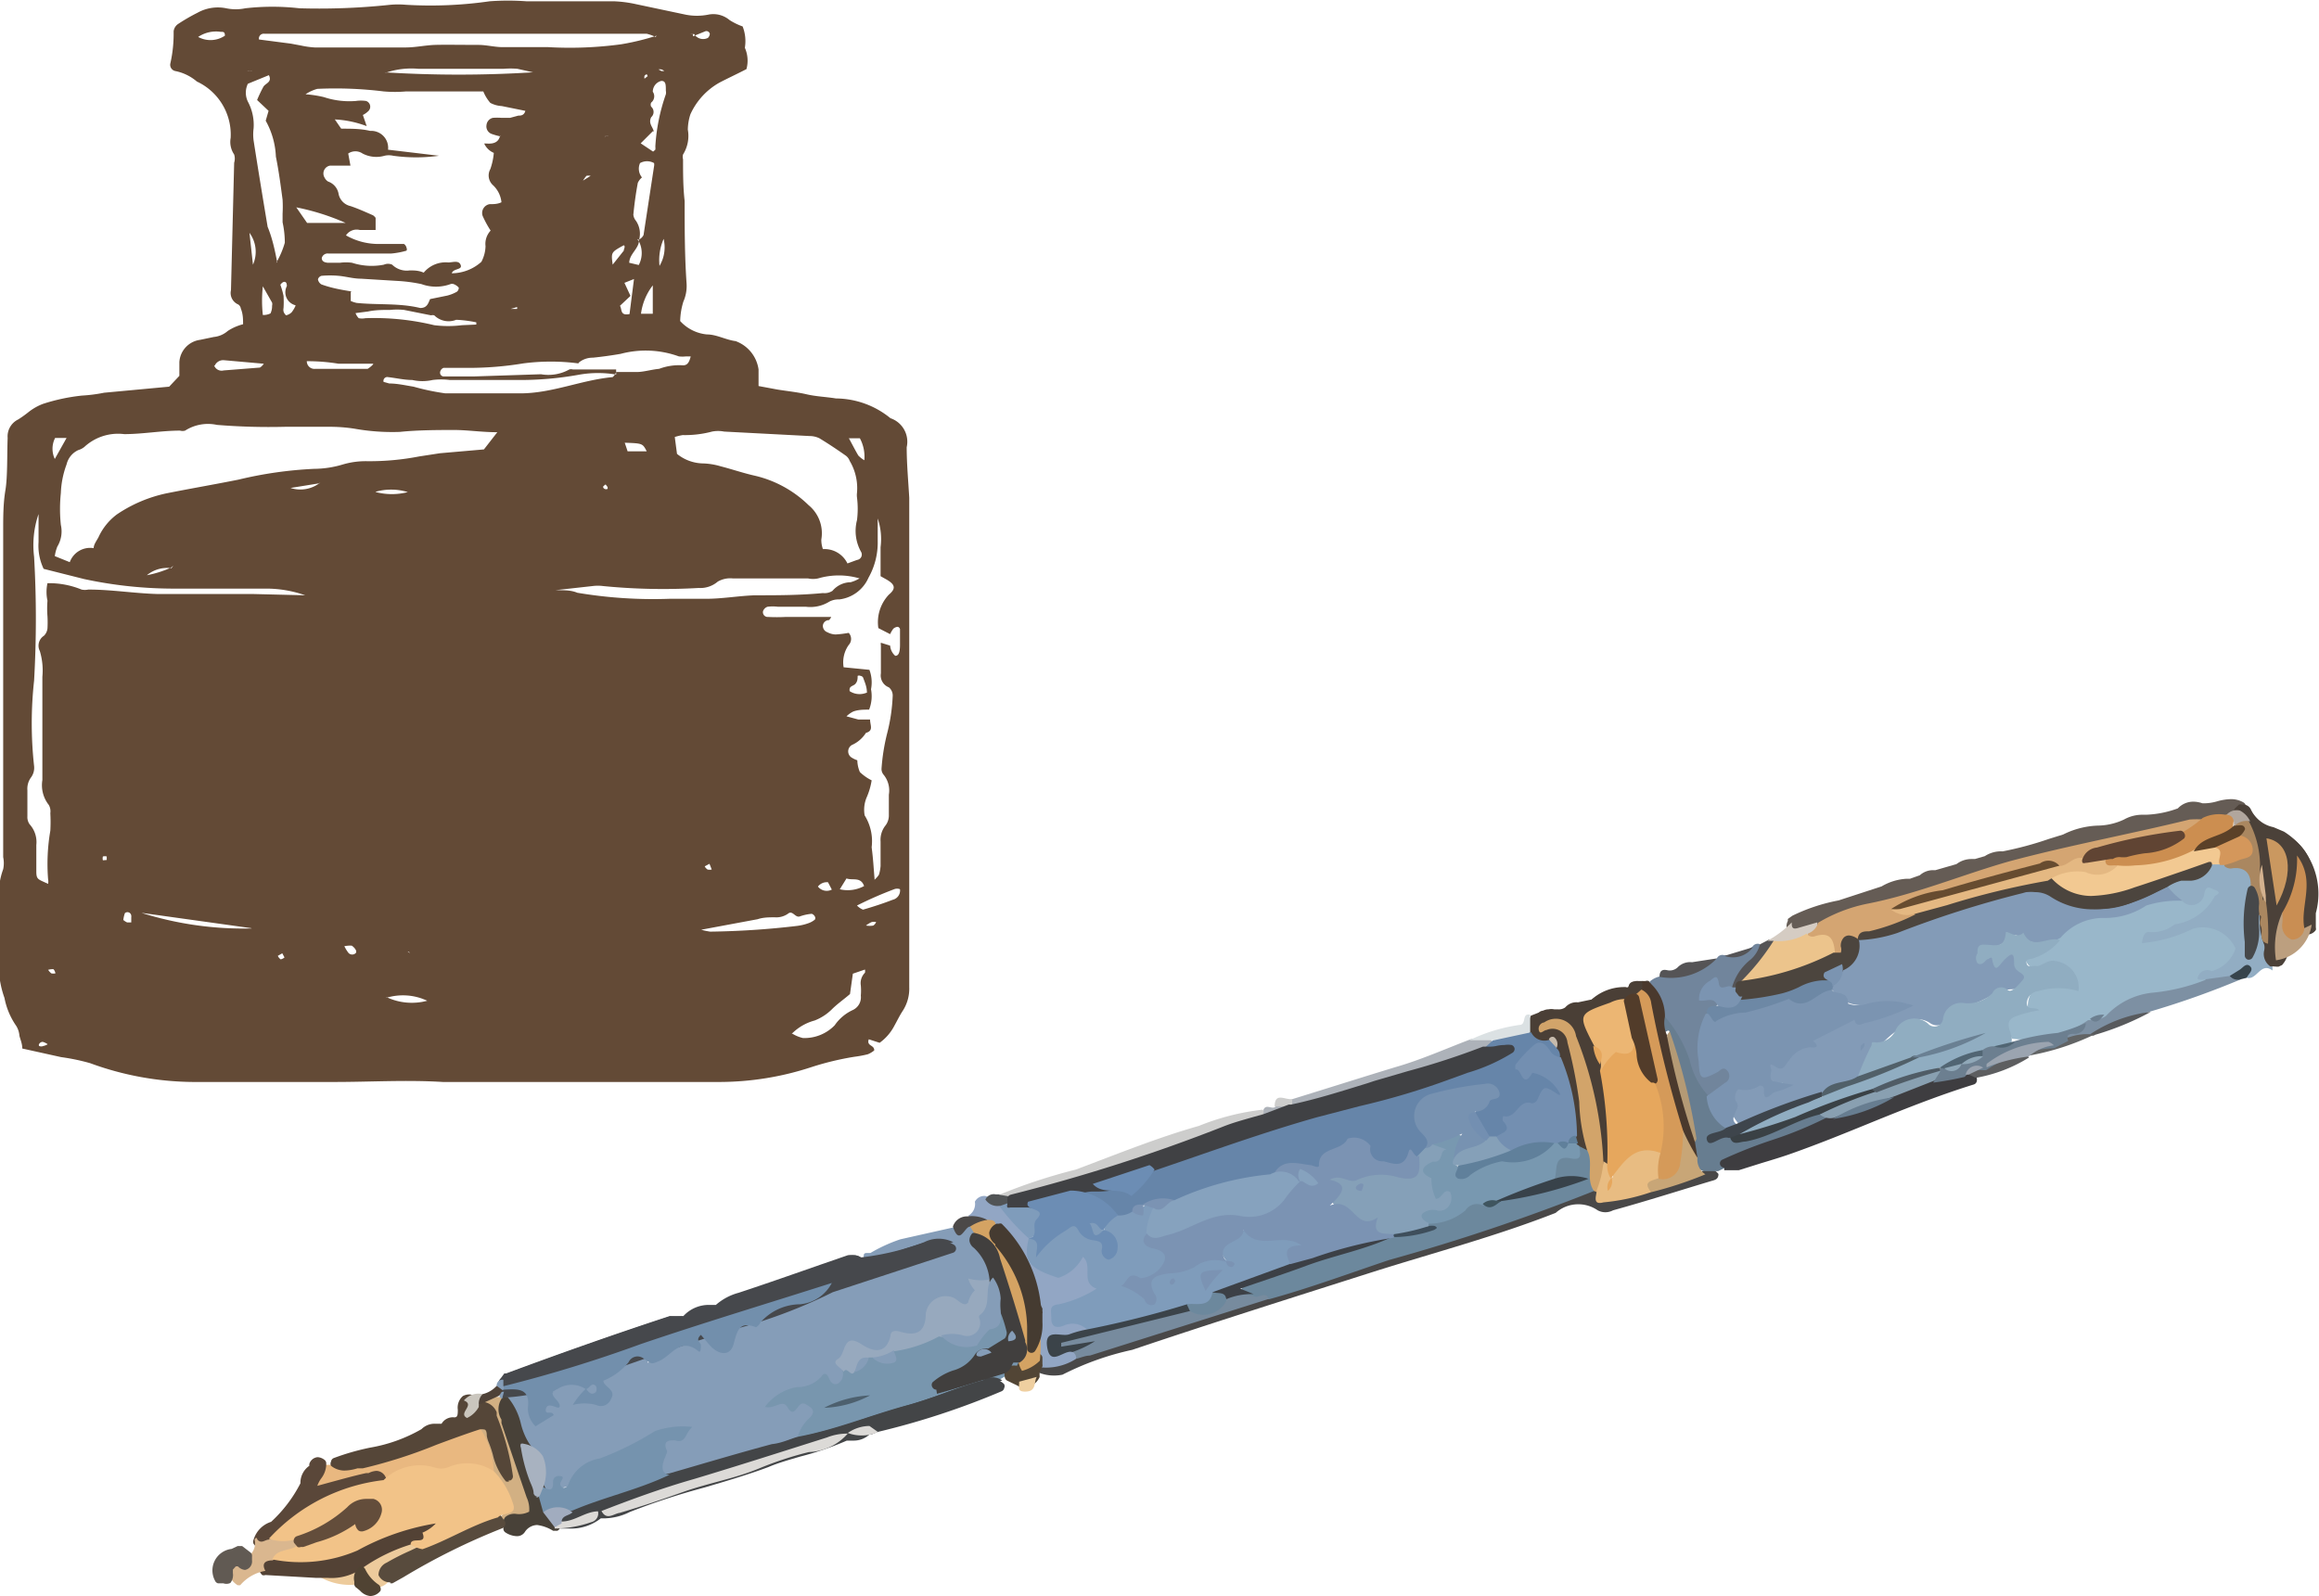<svg id="Layer_1" data-name="Layer 1" xmlns="http://www.w3.org/2000/svg" width="72.79" height="50.12" viewBox="0 0 72.79 50.12"><defs><style>.cls-1{fill:#859db8;}.cls-2{fill:#7896ae;}.cls-3{fill:#92adc3;}.cls-4{fill:#494848;}.cls-5{fill:#46484c;}.cls-6{fill:#71859c;}.cls-7{fill:#92a6c4;}.cls-8{fill:#e9b880;}.cls-9{fill:#434547;}.cls-10{fill:#677d90;}.cls-11{fill:#4a3f36;}.cls-12{fill:#655c55;}.cls-13{fill:#4b4139;}.cls-14{fill:#cdcdcc;}.cls-15{fill:#3e3d40;}.cls-16{fill:#d2b083;}.cls-17{fill:#dcdad7;}.cls-18{fill:#7d90a3;}.cls-19{fill:#edcb9c;}.cls-20{fill:#554638;}.cls-21{fill:#adb2b9;}.cls-22{fill:#484138;}.cls-23{fill:#4a392d;}.cls-24{fill:#5a4739;}.cls-25{fill:#534235;}.cls-26{fill:#dab78f;}.cls-27{fill:#584b3d;}.cls-28{fill:#bc9f7f;}.cls-29{fill:#dbe1e3;}.cls-30{fill:#555456;}.cls-31{fill:#d5ccc3;}.cls-32{fill:#5d5e60;}.cls-33{fill:#585a5d;}.cls-34{fill:#615a53;}.cls-35{fill:#524535;}.cls-36{fill:#4c4948;}.cls-37{fill:#626465;}.cls-38{fill:#cac6be;}.cls-39{fill:#4f4238;}.cls-40{fill:#515456;}.cls-41{fill:#504333;}.cls-42{fill:#37444c;}.cls-43{fill:#efcfa0;}.cls-44{fill:#728fac;}.cls-45{fill:#7593ae;}.cls-46{fill:#97a9be;}.cls-47{fill:#d4a363;}.cls-48{fill:#413f3e;}.cls-49{fill:#a8b2c0;}.cls-50{fill:#4d606e;}.cls-51{fill:#839bb7;}.cls-52{fill:#99b7ca;}.cls-53{fill:#f2c992;}.cls-54{fill:#4c453e;}.cls-55{fill:#aa8760;}.cls-56{fill:#d4975b;}.cls-57{fill:#46484a;}.cls-58{fill:#6c889d;}.cls-59{fill:#d2a46a;}.cls-60{fill:#778b9e;}.cls-61{fill:#e8bc82;}.cls-62{fill:#c8a677;}.cls-63{fill:#7b94b1;}.cls-64{fill:#6d88a5;}.cls-65{fill:#7f9cbb;}.cls-66{fill:#3b4349;}.cls-67{fill:#453b31;}.cls-68{fill:#f2c388;}.cls-69{fill:#a1acbf;}.cls-70{fill:#3a4145;}.cls-71{fill:#89a0b1;}.cls-72{fill:#3e454c;}.cls-73{fill:#b49a75;}.cls-74{fill:#6685a9;}.cls-75{fill:#e6a75d;}.cls-76{fill:#7898b0;}.cls-77{fill:#738fb1;}.cls-78{fill:#d59a59;}.cls-79{fill:#ecb673;}.cls-80{fill:#523c2a;}.cls-81{fill:#60809b;}.cls-82{fill:#c7bbac;}.cls-83{fill:#d4a572;}.cls-84{fill:#cc8e50;}.cls-85{fill:#b1a69d;}.cls-86{fill:#c98e53;}.cls-87{fill:#ca9860;}.cls-88{fill:#d4b28f;}.cls-89{fill:#404144;}.cls-90{fill:#6c7f90;}.cls-91{fill:#9ba4b0;}.cls-92{fill:#634d3b;}.cls-93{fill:#ecc48c;}.cls-94{fill:#90adc1;}.cls-95{fill:#516069;}.cls-96{fill:#e4b882;}.cls-97{fill:#5b4128;}.cls-98{fill:#85a0b8;}.cls-99{fill:#3c4046;}.cls-100{fill:#38424a;}.cls-101{fill:#3e4e5b;}.cls-102{fill:#3f555f;}.cls-103{fill:#7b93b3;}.cls-104{fill:#86a2be;}.cls-105{fill:#6c8db4;}.cls-106{fill:#505c66;}.cls-107{fill:#7792b1;}.cls-108{fill:#674c30;}.cls-109{fill:#604433;}.cls-110{fill:#516573;}.cls-111{fill:#90a8b8;}.cls-112{fill:#6a8093;}.cls-113{fill:#634a36;fill-rule:evenodd;}</style></defs><title>logo</title><path class="cls-1" d="M-305.86,716.92l1.65-.37c0.19,0,.37-0.11.57-0.05a0.42,0.42,0,0,1,.2.22,2,2,0,0,1,.54,1.4,0.21,0.21,0,0,1-.11.12,0.56,0.56,0,0,0-.51.48c-0.09.32-.29,0.37-0.6,0.25-0.51-.18-0.69-0.07-0.75.46a0.72,0.72,0,0,1-.8.62,0.54,0.54,0,0,0-.51.23,0.65,0.65,0,0,1-.77.13c-0.55-.11-0.74.09-0.6,0.65s-0.09.53-.55,0.45a4.25,4.25,0,0,0-1.58.39,1.16,1.16,0,0,0,.76.07,0.34,0.34,0,0,1,.37.52,3.16,3.16,0,0,1-.53.71,21.28,21.28,0,0,1-3,1,5,5,0,0,1-.92.22,0.41,0.41,0,0,1-.43-0.52c0.06-.36.07-0.82,0.63-0.84a0.92,0.92,0,0,0-.87.21,6.56,6.56,0,0,1-1.37.63,2.19,2.19,0,0,0-1.08.76l-0.06.09c-0.32-.23-0.68.41-1-0.06a1.09,1.09,0,0,0-.48-1.19,6.07,6.07,0,0,1-.68-1.4,0.55,0.55,0,0,1-.1-0.22,0.34,0.34,0,0,1,.08-0.23,0.46,0.46,0,0,1,.14-0.09c0.65-.07.72,0,0.84,0.57a0.64,0.64,0,0,0,.13.36,0.21,0.21,0,0,0,.26,0,0.56,0.56,0,0,0-.07-0.17,4.56,4.56,0,0,1,.41-0.8,0.86,0.86,0,0,1,1,0,0.23,0.23,0,0,1,0,.15,1.92,1.92,0,0,1-.1.27,0.28,0.28,0,0,0,.25,0c0.34,0,.54,0,0.32-0.42a0.23,0.23,0,0,1,.11-0.37,4.53,4.53,0,0,0,.71-0.54c0.28-.24.51-0.15,0.58,0.19a2.73,2.73,0,0,1,1.5-.67c0.21-.52.42-0.12,0.62,0s0.4,0.19.43,0a1.34,1.34,0,0,1,1-.82,4.06,4.06,0,0,1,1.32-.55,1.35,1.35,0,0,0,.93-0.62c0.52-.26,1.1-0.36,1.63-0.57s1.08-.28,1.6-0.51a14.77,14.77,0,0,1-1.73.5,0.55,0.55,0,0,1-.53-0.06c0-.11,0-0.15.1-0.15l0.11,0A4.93,4.93,0,0,1-305.86,716.92Z" transform="translate(334.12 -678.01)"/><path class="cls-2" d="M-309.08,723.12a1.24,1.24,0,0,1,.38-0.6c0.09-.1.17-0.22,0-0.34s-0.25-.16-0.37,0-0.19.25-.34,0-0.42.09-.7,0a1.6,1.6,0,0,1,1-.62,1,1,0,0,0,.78-0.34c0.06-.11.15-0.09,0.2,0s0.11,0.31.31,0.23a0.35,0.35,0,0,0,.15-0.39c0-.28.25,0,0.34-0.14s0.26-.27.43-0.36a0.41,0.41,0,0,1,.15,0c0.26,0.06.55,0.19,0.65-.23a7.72,7.72,0,0,1,1.38-.47,0.26,0.26,0,0,1,.16,0,0.89,0.89,0,0,0,1.41-.24,0.66,0.66,0,0,0,.22-0.41,0.41,0.41,0,0,1,.22-0.47,1.12,1.12,0,0,1,.4,1,1.67,1.67,0,0,1-.13.4,0.82,0.82,0,0,1-.58.4c-0.13,0-.33-0.1-0.36.16a1.39,1.39,0,0,1-1,.62,7.58,7.58,0,0,0,1.88-.83,0.23,0.23,0,0,1,.38,0,1.09,1.09,0,0,1,.1.46c0,0.32-.33.14-0.48,0.23l-0.22.13a4.7,4.7,0,0,0-1.65.48c-1.35.41-2.69,0.86-4,1.27A0.66,0.66,0,0,1-309.08,723.12Z" transform="translate(334.12 -678.01)"/><path class="cls-3" d="M-262.79,708.22v0.26c-0.37-.28-0.49.31-0.8,0.23-0.2-.31-0.35.08-0.52,0a2.22,2.22,0,0,1-.83.15c-0.14,0-.33,0-0.32-0.23a0.35,0.35,0,0,1,.29-0.31,0.55,0.55,0,0,1,.17,0,0.45,0.45,0,0,0,.51-0.57,0.67,0.67,0,0,0-.85-0.48,4.37,4.37,0,0,1-1.45.4c-0.16,0-.36.09-0.4-0.16a0.33,0.33,0,0,1,.3-0.4c0.38-.06.69-0.29,1.06-0.37a2.43,2.43,0,0,0,.9-0.58c-0.28.24-.55,0.54-1,0.2-0.16-.17-0.49-0.21-0.44-0.55a0.81,0.81,0,0,1,.64-0.37,2.85,2.85,0,0,0,.75-0.36,0.73,0.73,0,0,1,.34-0.07l0.17,0c0.78,0,1,.27.91,1a4.83,4.83,0,0,0-.13,1.59,2.89,2.89,0,0,1,.06-0.91c0.31-.24.37,0,0.41,0.22a1.3,1.3,0,0,0,.17.67A1,1,0,0,1-262.79,708.22Z" transform="translate(334.12 -678.01)"/><path class="cls-4" d="M-280.18,714.87c0,0.18-.13.19-0.26,0.23-1,.3-2,0.62-3.05.91a0.51,0.51,0,0,1-.48,0,1.07,1.07,0,0,0-1.32.08c-1.86.73-3.79,1.24-5.69,1.84-2.54.81-5.08,1.61-7.6,2.46a9,9,0,0,0-2.19.78,1.31,1.31,0,0,1-.76-0.07,0.22,0.22,0,0,1,.11-0.3,5.52,5.52,0,0,0,1.09-.31c2-.67,4-1.24,6-1.88,2.66-.81,5.26-1.82,8-2.51,0.78-.2,1.46-0.66,2.25-0.85a0.39,0.39,0,0,1,.16,0,0.47,0.47,0,0,0,.58.24,7.28,7.28,0,0,0,1.06-.25c0.58-.23,1.2-0.3,1.77-0.53A0.39,0.39,0,0,1-280.18,714.87Z" transform="translate(334.12 -678.01)"/><path class="cls-5" d="M-318.3,721.7a0.14,0.14,0,0,1-.1,0,0.3,0.3,0,0,1,0-.42l0.11-.15,0.06,0c1.67-.62,3.39-1.23,5.13-1.8l0.14,0h0.22l0.07,0h0a1.08,1.08,0,0,1,.83-0.35h0.19a1.77,1.77,0,0,1,.71-0.38c0.88-.29,1.76-0.6,2.62-0.9l0.81-.28a0.57,0.57,0,0,1,.19,0,0.44,0.44,0,0,1,.26.09,5.44,5.44,0,0,0,1.39-.31l0.51-.16h0a1.7,1.7,0,0,1,.5-0.09,1,1,0,0,1,.48.14,0.14,0.14,0,0,1,.07.13,0.14,0.14,0,0,1-.09.12l-3.78,1.24a16.25,16.25,0,0,1-3,1.14c-1,.3-2.06.65-3.05,1s-1.75.59-2.64,0.86a6,6,0,0,1-1.68.31h0Z" transform="translate(334.12 -678.01)"/><path class="cls-5" d="M-307.11,717.49a8.33,8.33,0,0,0,2-.48,1,1,0,0,1,.91,0l-3.79,1.24a16,16,0,0,1-3,1.13c-1.92.56-3.78,1.27-5.69,1.85a5.82,5.82,0,0,1-1.64.3,0.17,0.17,0,0,1,0-.24l0.11-.15q2.54-.95,5.12-1.8a2.1,2.1,0,0,0,.38,0,0.08,0.08,0,0,0,.09,0,1,1,0,0,1,.9-0.31l0.11,0a1.6,1.6,0,0,1,.68-0.38c1.15-.38,2.29-0.79,3.44-1.18A0.33,0.33,0,0,1-307.11,717.49Z" transform="translate(334.12 -678.01)"/><path class="cls-6" d="M-280.23,708.1A0.19,0.19,0,0,1-280,708a1.42,1.42,0,0,0,.89-0.27,0.19,0.19,0,0,1,.22-0.08,0.29,0.29,0,0,1-.08.43c-0.29.28-.49,0.64-0.76,0.93a0.43,0.43,0,0,1-.47,0,0.21,0.21,0,0,0-.35.1c-0.1.23,0.15,0.12,0.22,0.19a0.34,0.34,0,0,1,.14.22,2,2,0,0,0-.22.36,1.87,1.87,0,0,0-.21,1.32c0,0.28.13,0.37,0.39,0.26a0.31,0.31,0,0,1,.47.11,0.39,0.39,0,0,1-.14.49,1.15,1.15,0,0,1-.67.36,1.2,1.2,0,0,1-.61-0.94,11.24,11.24,0,0,0-.76-1.53c-0.1-.38-0.29-0.74-0.4-1.12l0,0v0a0.73,0.73,0,0,1,.35-0.17A4.36,4.36,0,0,0-280.23,708.1Z" transform="translate(334.12 -678.01)"/><path class="cls-7" d="M-300.34,720.67a1.75,1.75,0,0,1-1.12.27,0.39,0.39,0,0,1-.15-0.24,7,7,0,0,0-.1-1.34,2.26,2.26,0,0,1-.2-0.86,4.44,4.44,0,0,0-1-1.83,0.53,0.53,0,0,0-.34-0.27,0.78,0.78,0,0,1-.48-0.22,0.42,0.42,0,0,0,.21-0.44,0.33,0.33,0,0,1,.33-0.18,1.46,1.46,0,0,1,.48.25,3,3,0,0,1,1,1.07c0.15,0.22-.2.58,0.27,0.73s0.82,0.41,1.17-.12c0.16-.24.32-0.15,0.42,0.06s0.08,0.58.23,0.86-0.1.22-.21,0.29a4.31,4.31,0,0,1-.82.37,0.22,0.22,0,0,0-.21.23c0,0.16.16,0.13,0.27,0.13,0.28,0,.58-0.06.66,0.33a1,1,0,0,1-.66.26c-0.17,0-.39,0-0.41.28,0.21,0.13.45-.07,0.65,0.06S-300.24,720.55-300.34,720.67Z" transform="translate(334.12 -678.01)"/><path class="cls-8" d="M-324,724h0.33a9.63,9.63,0,0,0,2.79-.72,6.83,6.83,0,0,1,1.74-.58,1.59,1.59,0,0,1,.55,1.58,1.12,1.12,0,0,1-.65-0.05,0.93,0.93,0,0,0-.38-0.07,9.59,9.59,0,0,0-2.52.41,4.77,4.77,0,0,0-1.51.3,0.62,0.62,0,0,1-.68,0c-0.21-.25,0-0.47.17-0.69A0.38,0.38,0,0,1-324,724Z" transform="translate(334.12 -678.01)"/><path class="cls-9" d="M-316.27,726l-0.25,0a0.14,0.14,0,0,1-.1-0.08,0.47,0.47,0,0,1,.29-0.62l0.05,0h0c0.68-.29,1.39-0.53,2.07-0.77l0.51-.18a0.87,0.87,0,0,1,.3,0,0.51,0.51,0,0,0,.23,0h0l0.87-.25c0.77-.22,1.57-0.46,2.36-0.67a4.09,4.09,0,0,0,.42-0.14l0.36-.13a17.38,17.38,0,0,0,2.15-.6c0.43-.14.88-0.28,1.32-0.41s0.8-.25,1.18-0.39,0.76-.27,1.15-0.38l0.1,0a1,1,0,0,1,.32-0.06,0.48,0.48,0,0,1,.34.15,0.14,0.14,0,0,1,0,.12,0.14,0.14,0,0,1-.08.1,24.27,24.27,0,0,1-3.9,1.28l-0.17.07-0.07,0a0.73,0.73,0,0,1-.51.2l-0.21,0a9.63,9.63,0,0,1-1.46.5c-0.34.1-.7,0.2-1,0.33-0.67.25-1.36,0.45-2,.64a21.55,21.55,0,0,0-2.35.77l0,0a1.87,1.87,0,0,1-.76.2h-0.15A1.51,1.51,0,0,1-316.27,726Z" transform="translate(334.12 -678.01)"/><path class="cls-9" d="M-309.08,723.12c1.19-.22,2.31-0.69,3.47-1,0.79-.21,1.54-0.55,2.33-0.77a0.54,0.54,0,0,1,.62,0,24.26,24.26,0,0,1-3.88,1.27,1.81,1.81,0,0,0-.3.13,1.16,1.16,0,0,1-.68.22h0c-0.8.38-1.67,0.52-2.49,0.83-1.44.55-3,.83-4.39,1.42a1.67,1.67,0,0,1-.86.2l-0.11,0a1.34,1.34,0,0,1-1.15.34c-0.11-.29.1-0.37,0.29-0.48,0.84-.36,1.71-0.64,2.57-0.94a4.62,4.62,0,0,0,.55-0.07c1.07-.31,2.14-0.63,3.22-0.92C-309.59,723.32-309.35,723.2-309.08,723.12Z" transform="translate(334.12 -678.01)"/><path class="cls-10" d="M-281.86,709.93a4.1,4.1,0,0,1,.77,1.34,2.5,2.5,0,0,0,.57,1.12,4.09,4.09,0,0,1,.61,1,0.36,0.36,0,0,1-.29.25,0.56,0.56,0,0,1,.41,0,1.61,1.61,0,0,0,1.17-.18,5.89,5.89,0,0,1,1.57-.56,0.78,0.78,0,0,1,.45.19,0.65,0.65,0,0,1-.6.47,23,23,0,0,1-2.32.78s-0.11,0-.09,0,0.09,0.05.12,0.1l-0.7.34h-0.4a0.45,0.45,0,0,1-.42-0.51c0-.18,0-0.35,0-0.53a8.3,8.3,0,0,0-.51-2.37,3.2,3.2,0,0,1-.19-0.91c0-.2-0.14,0-0.16-0.07A0.36,0.36,0,0,1-281.86,709.93Z" transform="translate(334.12 -678.01)"/><path class="cls-11" d="M-283.69,714.71a0.32,0.32,0,0,1-.22-0.1l0-.05a5.36,5.36,0,0,1-.19-0.72q0,0.11,0,.22a0.14,0.14,0,0,1,0,.07,0.28,0.28,0,0,1-.25.15,0.45,0.45,0,0,1-.23-0.09l0,0a0.63,0.63,0,0,1-.14-0.18l0,0a2,2,0,0,1-.11-0.31c0-.17,0-0.32-0.07-0.48a6.66,6.66,0,0,0-.42-1.77,0.13,0.13,0,0,1,0,0,1.24,1.24,0,0,0-.07-0.35v0s0-.07-0.1-0.07h0a0.61,0.61,0,0,1-.66-0.48,0.14,0.14,0,0,1,0-.06,1.06,1.06,0,0,0,0-.16,0.68,0.68,0,0,1,.12-0.44l0.06,0,0.22-.09a0.31,0.31,0,0,1,.23-0.1,0.48,0.48,0,0,1,.19,0h0.11a0.36,0.36,0,0,0,.23-0.06,0.46,0.46,0,0,1,.4-0.16l0.43-.09a1.53,1.53,0,0,1,1-.39h0.07a0.1,0.1,0,0,0,.08,0,0.3,0.3,0,0,1,.31-0.19h0.23a0.15,0.15,0,0,1,.1,0,0.42,0.42,0,0,1,.12.33,0.62,0.62,0,0,1-.32.41,1.73,1.73,0,0,1-.32.15l-0.23.07-0.15,0a1.4,1.4,0,0,0-.7.31,1.41,1.41,0,0,0,.21.74c0.07,0.22.15,0.42,0.23,0.63l0,0.12s0,0.09,0,.14v0l0,0.28a5.66,5.66,0,0,1,.06,2.59l0,0.05A0.27,0.27,0,0,1-283.69,714.71Z" transform="translate(334.12 -678.01)"/><path class="cls-11" d="M-282.8,708.83h0.22a0.28,0.28,0,0,1,.08.23,0.49,0.49,0,0,1-.26.31,1.6,1.6,0,0,1-.29.14l-0.38.11c-0.94.28-1,.32-0.58,1.23,0.07,0.21.14,0.42,0.22,0.63s0,0.18.08,0.26a6.2,6.2,0,0,1,.11,2.8,0.14,0.14,0,0,1-.23,0,10.47,10.47,0,0,1-.35-1.69,8.79,8.79,0,0,0-.62-2.26,0.48,0.48,0,0,0-.48-0.4,0.87,0.87,0,0,1,.55.65,13.5,13.5,0,0,1,.45,3.25c-0.09.15-.2,0.08-0.3,0a0.5,0.5,0,0,1-.11-0.14,2.25,2.25,0,0,1-.12-0.33,9,9,0,0,0-.5-2.27,1.38,1.38,0,0,0-.08-0.38,0.22,0.22,0,0,0-.27-0.17,0.48,0.48,0,0,1-.52-0.37,1.06,1.06,0,0,1,.11-0.53l0.25-.1a0.22,0.22,0,0,1,.3,0,0.59,0.59,0,0,0,.48-0.09,0.33,0.33,0,0,1,.31-0.12l0.48-.11a1.36,1.36,0,0,1,1-.38A0.25,0.25,0,0,0-283,709,0.17,0.17,0,0,1-282.8,708.83Z" transform="translate(334.12 -678.01)"/><path class="cls-12" d="M-277.7,707.4a0.36,0.36,0,0,1-.3-0.13,0.37,0.37,0,0,1,0-.35,0.14,0.14,0,0,1,0-.06l0.14-.1h0a5.71,5.71,0,0,1,1.45-.48h0l1.35-.44a1.73,1.73,0,0,1,.78-0.24l0.11,0,0.31-.11a0.62,0.62,0,0,1,.42-0.16h0.07l0.66-.19a0.78,0.78,0,0,1,.49-0.16h0.09l0.31-.09a0.93,0.93,0,0,1,.56-0.15h0a10.67,10.67,0,0,0,1.45-.39l0.45-.14a2.62,2.62,0,0,1,1.13-.28,2,2,0,0,0,.78-0.19,1.17,1.17,0,0,1,.59-0.15h0.1a3.22,3.22,0,0,0,1-.2,0.66,0.66,0,0,1,.5-0.21,0.89,0.89,0,0,1,.27.05h0.09a1.49,1.49,0,0,0,.37-0.06,1.71,1.71,0,0,1,.44-0.07,0.77,0.77,0,0,1,.4.11,0.14,0.14,0,0,1,.06.14,0.43,0.43,0,0,1-.2.3,1.37,1.37,0,0,1-.34.12l-0.18.05-0.32.06a1.79,1.79,0,0,0-.36.07h0l-1.21.26A54.88,54.88,0,0,0-273,706c-0.52.18-1.06,0.32-1.58,0.46a13,13,0,0,0-2.36.78h0l-0.19.06a1.47,1.47,0,0,1-.4.1h-0.1Z" transform="translate(334.12 -678.01)"/><path class="cls-12" d="M-273.28,705.46l0.71-.2a0.66,0.66,0,0,1,.53-0.14l0.36-.1a0.82,0.82,0,0,1,.53-0.14,15.55,15.55,0,0,0,1.94-.55,2.45,2.45,0,0,1,1.08-.27,2.14,2.14,0,0,0,.82-0.2,1,1,0,0,1,.64-0.14,3.36,3.36,0,0,0,1-.23,0.55,0.55,0,0,1,.64-0.15c0.43,0.09.84-.28,1.27,0a0.3,0.3,0,0,1-.14.21,3.58,3.58,0,0,1-.49.16c-0.22.06-.46,0.05-0.67,0.13a66.22,66.22,0,0,0-8.08,2,37.22,37.22,0,0,0-3.95,1.25,3.08,3.08,0,0,1-.57.15c-0.2,0-.38,0-0.27-0.29l0.14-.1a5.65,5.65,0,0,1,1.44-.47l1.38-.45a1.87,1.87,0,0,1,.86-0.25l0.35-.12A0.49,0.49,0,0,1-273.28,705.46Z" transform="translate(334.12 -678.01)"/><path class="cls-13" d="M-262.79,708.35l-0.07,0a0.47,0.47,0,0,1-.19-0.5,0.42,0.42,0,0,0,0-.18,1.92,1.92,0,0,1-.14-0.81,1.87,1.87,0,0,0-.09-0.65v0a7.82,7.82,0,0,0-.16-0.93c0-.12,0-0.25-0.06-0.37a3.27,3.27,0,0,0-.21-0.88,1,1,0,0,0-.09-0.13,0.7,0.7,0,0,1-.18-0.39,0.14,0.14,0,0,1,0-.11l0.14-.13a0.14,0.14,0,0,1,.09,0h0l0.06,0a0.27,0.27,0,0,1,.22.15,1,1,0,0,0,.71.56l0.33,0.14a2.3,2.3,0,0,1,1,2.56c0,0.1,0,.2,0,0.31l0,0.14a0.14,0.14,0,0,1,0,.08l0,0a0.33,0.33,0,0,1-.25.14,0.3,0.3,0,0,1-.18-0.07l0,0a1.07,1.07,0,0,1-.13-0.69c-0.06.12-.12,0.24-0.2,0.36v0a0.67,0.67,0,0,0-.1.48s0,0.08,0,.11v0.08a0.83,0.83,0,0,1-.2.69l0,0-0.11.05h-0.06Z" transform="translate(334.12 -678.01)"/><path class="cls-13" d="M-263.85,703.46l0.14-.13a0.42,0.42,0,0,1,.2.08,1.67,1.67,0,0,0,1.11.78c1,0.52,1,1.52.9,2.42,0,0.15,0,.29-0.06.44s-0.14.19-.27,0.09a1.51,1.51,0,0,1-.05-1,1.62,1.62,0,0,0,0-.65,3.46,3.46,0,0,1-.5,1.35,1,1,0,0,0-.13.68,0.82,0.82,0,0,1-.16.67l-0.11.05a0.79,0.79,0,0,1-.14-0.61c-0.22-.46,0-1-0.23-1.46a7.93,7.93,0,0,0-.16-0.94,5.55,5.55,0,0,0-.27-1.27A1.27,1.27,0,0,1-263.85,703.46Z" transform="translate(334.12 -678.01)"/><path class="cls-14" d="M-302.75,715.52a17.35,17.35,0,0,1,2.4-.79c1.28-.48,2.55-1,3.86-1.37a7.59,7.59,0,0,1,2-.51,0.21,0.21,0,0,1,.06.25,10.23,10.23,0,0,1-2,.79q-2.44.89-4.94,1.6a3.73,3.73,0,0,1-1.1.19A0.39,0.39,0,0,1-302.75,715.52Z" transform="translate(334.12 -678.01)"/><path class="cls-15" d="M-280,714.67a0.14,0.14,0,0,1-.13-0.1,0.13,0.13,0,0,1,.07-0.15,14.82,14.82,0,0,1,1.57-.62,12.16,12.16,0,0,0,1.82-.76l0,0,0,0a6.8,6.8,0,0,1,.87-0.34,5.66,5.66,0,0,0,1-.39,9.28,9.28,0,0,1,1.27-.49h0a2.22,2.22,0,0,0,.42-0.11,2.08,2.08,0,0,1,.57-0.13h0.05l0.15,0h0a0.33,0.33,0,0,1,.27.37,0.14,0.14,0,0,1-.1.11c-1.13.35-2.25,0.8-3.33,1.24-0.76.31-1.55,0.63-2.34,0.91-0.33.12-.67,0.22-1,0.32l-0.7.22H-280Z" transform="translate(334.12 -678.01)"/><path class="cls-15" d="M-279.48,714.53H-280c1.12-.54,2.34-0.8,3.43-1.4l0-.07c0.59-.3,1.25-0.41,1.83-0.74a9.11,9.11,0,0,1,1.24-.48c0.34,0,.64-0.23,1-0.25h0.17c0.11,0,.23.07,0.21,0.23-1.94.59-3.77,1.47-5.68,2.15C-278.34,714.2-278.91,714.35-279.48,714.53Z" transform="translate(334.12 -678.01)"/><path class="cls-16" d="M-318.62,724.23a2.61,2.61,0,0,0-.5-1.48c0.32-.17.35-0.17,0.5,0.15s0.19,0.64.31,1a2.89,2.89,0,0,0-.79-1.61,0.22,0.22,0,0,1,0-.16,0.68,0.68,0,0,1,.68-0.25l0.16,0.17c0.22,0.91.58,1.77,0.89,2.65s0.29,0.89-.55,1.22a2.49,2.49,0,0,0-.24.15,0.26,0.26,0,0,1-.19-0.2,0.3,0.3,0,0,1-.15-0.17,0.56,0.56,0,0,0,.09-0.9A0.78,0.78,0,0,1-318.62,724.23Z" transform="translate(334.12 -678.01)"/><path class="cls-17" d="M-315.24,725.45c0.95-.37,1.91-0.72,2.89-1,1.4-.42,2.8-0.87,4.19-1.31a1.72,1.72,0,0,1,.65-0.12,1.7,1.7,0,0,1-1.22.58,10.71,10.71,0,0,0-1.53.5c-0.78.33-1.62,0.47-2.41,0.75s-1.33.46-2,.66C-314.85,725.53-315.08,725.76-315.24,725.45Z" transform="translate(334.12 -678.01)"/><path class="cls-18" d="M-264.92,708.76l0.8-.11a0.39,0.39,0,0,1,.33.11,26.86,26.86,0,0,1-2.81,1,13.69,13.69,0,0,0-1.92.75c-0.22,0-.41.13-0.63,0.15s-0.15-.25,0-0.35a2.1,2.1,0,0,0,.46-0.29,0.41,0.41,0,0,1,.13-0.07,0.53,0.53,0,0,0,.43-0.21,3.18,3.18,0,0,1,1.57-.75C-266,708.86-265.47,708.87-264.92,708.76Z" transform="translate(334.12 -678.01)"/><path class="cls-19" d="M-321.85,727.56a0.58,0.58,0,0,1-.44.3c-0.22.11-.35-0.28-0.58-0.11a1.89,1.89,0,0,1-1.46-.4,0.15,0.15,0,0,1,.07-0.08,15,15,0,0,0,2.8-1.13,1,1,0,0,1,.54-0.08c0.22,0.08.31,0.21,0.12,0.41a0.3,0.3,0,0,0,0,.26,1.39,1.39,0,0,1-.65.38C-321.64,727.21-321.9,727.25-321.85,727.56Z" transform="translate(334.12 -678.01)"/><path class="cls-20" d="M-318.14,724.52a0.14,0.14,0,0,1-.1,0,2,2,0,0,1-.41-0.84,3.46,3.46,0,0,0-.14-0.41,0.9,0.9,0,0,1-.05-0.18c0-.17-0.05-0.2-0.09-0.2a0.35,0.35,0,0,0-.14,0c-0.46.15-.92,0.32-1.35,0.48a15.51,15.51,0,0,1-2.31.74l-0.17,0a1.45,1.45,0,0,1-.41.07,0.67,0.67,0,0,1-.42-0.15,0.14,0.14,0,0,1,0-.13,0.14,0.14,0,0,1,.08-0.11,7.58,7.58,0,0,1,1.15-.33,4.87,4.87,0,0,0,1.61-.58,0.58,0.58,0,0,1,.42-0.17h0.14c0.06,0,.06,0,0.07,0a0.41,0.41,0,0,1,.4-0.2h0c0.1,0,.11-0.07.11-0.24a0.48,0.48,0,0,1,.16-0.43h0a0.43,0.43,0,0,1,.2-0.05,0.24,0.24,0,0,1,.24.23h0.12a0.52,0.52,0,0,1,.5.33l0,0.11a8.15,8.15,0,0,1,.51,1.89,0.14,0.14,0,0,1-.08.14h-0.06Z" transform="translate(334.12 -678.01)"/><path class="cls-20" d="M-319.09,722.18a0.4,0.4,0,0,1,.41.24,8.51,8.51,0,0,1,.55,2,4,4,0,0,1-.53-1.22c-0.08-.18,0-0.6-0.46-0.41a37.73,37.73,0,0,1-3.64,1.22,1,1,0,0,1-.9,0,14.79,14.79,0,0,0,2.8-.93,0.45,0.45,0,0,1,.43-0.13,0.21,0.21,0,0,0,.24-0.1,0.32,0.32,0,0,1,.32-0.12c0.4-.1.1-0.52,0.33-0.69s0.24-.06.24,0.09S-319.16,722.14-319.09,722.18Z" transform="translate(334.12 -678.01)"/><path class="cls-21" d="M-293.56,712.52c1.07-.33,2.14-0.67,3.22-1,0.81-.23,1.59-0.58,2.38-0.88a1.35,1.35,0,0,1,.63,0c0.14,0.19,0,.27-0.12.37a14.44,14.44,0,0,1-2.63.91c-0.95.2-1.84,0.61-2.79,0.83a0.94,0.94,0,0,1-.71,0A0.19,0.19,0,0,1-293.56,712.52Z" transform="translate(334.12 -678.01)"/><path class="cls-22" d="M-317.9,726.24a0.69,0.69,0,0,1-.36-0.12,0.14,0.14,0,0,1-.06-0.12,0.5,0.5,0,0,0,0-.08,0.34,0.34,0,0,1,.06-0.28,0.44,0.44,0,0,1,.33-0.1,0.67,0.67,0,0,0,.42-0.07,0.89,0.89,0,0,0-.08-0.45l-0.24-.7c-0.18-.53-0.37-1.09-0.55-1.63l0-.11a0.61,0.61,0,0,1,0-.65,0.14,0.14,0,0,1,.1-0.05h0a0.14,0.14,0,0,1,.1,0,2,2,0,0,1,.41.83,2.09,2.09,0,0,0,.26.62,2.09,2.09,0,0,1,.43,1.07c0,0.1,0,.2.06,0.29a1.36,1.36,0,0,1,.12.32,1.25,1.25,0,0,0,.09.25l0.1,0.15a1.15,1.15,0,0,1,.21.41v0a0.27,0.27,0,0,1-.12.25l-0.08,0-0.06,0a1.25,1.25,0,0,0-.5-0.18,0.47,0.47,0,0,0-.38.21A0.29,0.29,0,0,1-317.9,726.24Z" transform="translate(334.12 -678.01)"/><path class="cls-22" d="M-318.18,726c0-.16-0.1-0.34.25-0.34,0.61,0,.66-0.13.47-0.71-0.26-.78-0.53-1.55-0.79-2.33a0.61,0.61,0,0,1,0-.63,10.86,10.86,0,0,1,.66,1.43,2.8,2.8,0,0,1,.47,1.34c0.11,0.18.12,0.4,0.22,0.58a2,2,0,0,1,.29.52,0.13,0.13,0,0,1-.06.13,0.74,0.74,0,0,0-1.05.06A0.42,0.42,0,0,1-318.18,726Z" transform="translate(334.12 -678.01)"/><path class="cls-23" d="M-282.57,709.07v-0.26l0.24,0.06a1.4,1.4,0,0,1,.47,1.06,0.91,0.91,0,0,0,.06.57,21.83,21.83,0,0,1,.88,3.35l0.08,0.5a1.17,1.17,0,0,1-.58-0.83C-281.93,712.07-282.2,710.56-282.57,709.07Z" transform="translate(334.12 -678.01)"/><path class="cls-24" d="M-325.88,726.64a0.36,0.36,0,0,1-.28-0.16,0.14,0.14,0,0,1,0-.13,0.84,0.84,0,0,1,.55-0.56,4.29,4.29,0,0,0,.92-1.21,0.65,0.65,0,0,1,.28-0.55l0,0a0.23,0.23,0,0,1,0-.06,0.3,0.3,0,0,1,.26-0.21,0.38,0.38,0,0,1,.21.08,0.14,0.14,0,0,1,.06.1,0.75,0.75,0,0,1-.16.49,0.92,0.92,0,0,0-.12.23l0.29-.08c0.41-.11.83-0.23,1.24-0.32l0.08,0a0.6,0.6,0,0,1,.25-0.07,0.33,0.33,0,0,1,.31.29,0.14,0.14,0,0,1,0,.1,0.7,0.7,0,0,1-.5.33,5.64,5.64,0,0,0-3,1.61l0,0,0,0A0.6,0.6,0,0,1-325.88,726.64Z" transform="translate(334.12 -678.01)"/><path class="cls-24" d="M-324,724a6.58,6.58,0,0,0-.28.89c0.57-.15,1.13-0.32,1.7-0.44,0.15,0,.39-0.26.48,0.09a0.57,0.57,0,0,1-.41.26,5.86,5.86,0,0,0-3.1,1.65c-0.15.08-.3,0.19-0.45,0a0.71,0.71,0,0,1,.49-0.48,4.45,4.45,0,0,0,1-1.29,0.54,0.54,0,0,1,.22-0.47C-324.22,724.12-324.26,723.76-324,724Z" transform="translate(334.12 -678.01)"/><path class="cls-25" d="M-325.79,727.46a0.14,0.14,0,0,1-.1,0A0.46,0.46,0,0,1-326,727a0.42,0.42,0,0,1,.32-0.24l0.12,0h0.09a3.58,3.58,0,0,0,.69.08,6,6,0,0,0,2.62-.72,5.88,5.88,0,0,1,1.25-.42l0.07,0a1.07,1.07,0,0,1,.27,0,0.3,0.3,0,0,1,.31.25,0.34,0.34,0,0,1,0,.28,0.49,0.49,0,0,1-.38.15l-0.12,0a5.44,5.44,0,0,0-2.08.93,1.69,1.69,0,0,1-1,.24l-0.36,0Z" transform="translate(334.12 -678.01)"/><path class="cls-25" d="M-320.87,726.16a5.59,5.59,0,0,0-2.14.95,2.57,2.57,0,0,1-1.32.24l-1.47,0c-0.32-.37.06-0.37,0.25-0.47a5.21,5.21,0,0,0,3.4-.65,5.75,5.75,0,0,1,1.22-.41c0.17,0,.44-0.14.49,0.08S-320.68,726.11-320.87,726.16Z" transform="translate(334.12 -678.01)"/><path class="cls-26" d="M-325.56,727c-0.2,0-.37.07-0.23,0.33a1.33,1.33,0,0,0-.79.45h-0.08a0.67,0.67,0,0,1-.32-0.63c0.08-.4.41-0.22,0.64-0.27a0.49,0.49,0,0,0,.21-0.53q0.06-.11.09,0c0.13,0.14.24,0,.35,0a1.62,1.62,0,0,1,.92-0.06,0.28,0.28,0,0,1,.13.19C-324.77,726.94-325.28,726.76-325.56,727Z" transform="translate(334.12 -678.01)"/><path class="cls-27" d="M-321.87,727.69a0.39,0.39,0,0,1-.37-0.23,0.43,0.43,0,0,1,.26-0.39,7.27,7.27,0,0,1,.75-0.38l0.29-.14,0.06,0a3.92,3.92,0,0,1,2.37-1,0.16,0.16,0,0,1,.12.06l0.12,0.17a0.14,0.14,0,0,1,0,.12,0.14,0.14,0,0,1-.08.09,20.63,20.63,0,0,0-3.11,1.54l-0.34.19-0.07,0h0Z" transform="translate(334.12 -678.01)"/><path class="cls-27" d="M-321.85,727.56c-0.44-.06-0.2-0.28-0.05-0.37,0.33-.2.69-0.34,1-0.51a3.92,3.92,0,0,1,2.37-1l0.12,0.17A23.2,23.2,0,0,0-321.85,727.56Z" transform="translate(334.12 -678.01)"/><path class="cls-28" d="M-261.79,707.15l0.23-.11a1.31,1.31,0,0,1-1.12,1.12,2.66,2.66,0,0,1,.2-1.5,0.33,0.33,0,0,1,.16.28C-262.28,707.35-262.05,707.29-261.79,707.15Z" transform="translate(334.12 -678.01)"/><path class="cls-29" d="M-287.27,710.67H-288a5.32,5.32,0,0,1,1.57-.48c0.24,0,.06-0.39.34-0.32v0.55A1.06,1.06,0,0,1-287.27,710.67Z" transform="translate(334.12 -678.01)"/><path class="cls-30" d="M-280.23,708.1a2,2,0,0,1-1.8.58c0-.16.06-0.25,0.24-0.21a0.36,0.36,0,0,0,.35-0.11,0.55,0.55,0,0,1,.43-0.14Z" transform="translate(334.12 -678.01)"/><path class="cls-30" d="M-279.75,709a1.68,1.68,0,0,1,.55-0.84,0.91,0.91,0,0,0,.32-0.5l0.23-.12a0.17,0.17,0,0,1,.21,0,0.54,0.54,0,0,1-.22.63c-0.24.28-.53,0.52-0.75,0.82a0.47,0.47,0,0,1-.12.1A0.2,0.2,0,0,1-279.75,709Z" transform="translate(334.12 -678.01)"/><path class="cls-31" d="M-278.44,707.55h-0.21a3.23,3.23,0,0,0,.77-0.58c0,0.12,0,.23.18,0.18l0.62-.18a0.39,0.39,0,0,1-.27.48A1,1,0,0,1-278.44,707.55Z" transform="translate(334.12 -678.01)"/><path class="cls-32" d="M-272.1,711.85l-0.24-.11a0.48,0.48,0,0,1,.42-0.34l0.16,0a2.68,2.68,0,0,1,1.27-.25l0.06,0.06A4.66,4.66,0,0,1-272.1,711.85Z" transform="translate(334.12 -678.01)"/><path class="cls-17" d="M-316.71,726v-0.1c0-.2.09-0.18,0.22-0.12,0.41,0,.73-0.31,1.14-0.32a0.28,0.28,0,0,1-.21.34A3.48,3.48,0,0,1-316.71,726Z" transform="translate(334.12 -678.01)"/><path class="cls-33" d="M-268.51,710.48a4.32,4.32,0,0,1,1.9-.7,8.78,8.78,0,0,1-1.75.72A0.1,0.1,0,0,1-268.51,710.48Z" transform="translate(334.12 -678.01)"/><path class="cls-34" d="M-327.11,727.72l-0.17,0a0.14,0.14,0,0,1-.09-0.08,0.68,0.68,0,0,1,.52-1l0.19-.09h0.06l0.08,0,0.26,0.2a0.14,0.14,0,0,1,.05.13V727a0.27,0.27,0,0,1-.22.3,0.35,0.35,0,0,1-.22-0.11,0.18,0.18,0,0,0-.07,0l-0.09.1,0,0s0,0.07,0,.11a0.4,0.4,0,0,1-.08.31A0.29,0.29,0,0,1-327.11,727.72Z" transform="translate(334.12 -678.01)"/><path class="cls-34" d="M-326.34,726.87c0,0.13,0,.37-0.22.17s-0.25,0-.35.07,0.14,0.58-.34.45c-0.25-.64.28-0.7,0.65-0.89Z" transform="translate(334.12 -678.01)"/><path class="cls-35" d="M-301.94,721.59a0.47,0.47,0,0,1-.25-0.08l-0.31-.15a0.14,0.14,0,0,1-.08-0.11,0.36,0.36,0,0,1,.05-0.29,0.2,0.2,0,0,1,.16-0.07,0.5,0.5,0,0,1,.17,0l0,0a0.63,0.63,0,0,1,.58-0.38h0.11a0.14,0.14,0,0,1,.11.12l0,0.21a0.14,0.14,0,0,1,0,.07l-0.09.19a0.62,0.62,0,0,1,0,.09,0.14,0.14,0,0,1,0,.06l0,0A0.61,0.61,0,0,1-301.94,721.59Z" transform="translate(334.12 -678.01)"/><path class="cls-35" d="M-301.48,720.73l0,0.21-0.1.21a0.5,0.5,0,0,1,0,.09c-0.16.14-.31,0.32-0.55,0.15l-0.32-.15c-0.06-.45.34,0,0.4-0.19A0.5,0.5,0,0,1-301.48,720.73Z" transform="translate(334.12 -678.01)"/><path class="cls-36" d="M-303.75,716.2a1.06,1.06,0,0,1,.62.11,0.46,0.46,0,0,1-.54.21c-0.18,0-.33.63-0.54,0A0.46,0.46,0,0,1-303.75,716.2Z" transform="translate(334.12 -678.01)"/><path class="cls-37" d="M-268.51,710.48h0.15a8,8,0,0,1-2.06.67h0c0-.42.44-0.35,0.68-0.49a2.61,2.61,0,0,1,.55-0.08A1.75,1.75,0,0,1-268.51,710.48Z" transform="translate(334.12 -678.01)"/><path class="cls-38" d="M-319.09,722.18a0.82,0.82,0,0,1-.37.35c-0.3-.15.27-0.41-0.1-0.55a0.6,0.6,0,0,1,.59-0.2,0.35,0.35,0,0,1-.12.34A0.17,0.17,0,0,0-319.09,722.18Z" transform="translate(334.12 -678.01)"/><path class="cls-39" d="M-319.09,722.12a0.42,0.42,0,0,1,.12-0.34,0.86,0.86,0,0,0,.44-0.26,0.14,0.14,0,0,1,.19.14l-0.11.17Z" transform="translate(334.12 -678.01)"/><path class="cls-40" d="M-302.75,715.52l0.35,0.06a0.17,0.17,0,0,1,0,.21,0.29,0.29,0,0,1-.35.08,0.45,0.45,0,0,1-.44-0.2,0.29,0.29,0,0,1,.33-0.16h0.11Z" transform="translate(334.12 -678.01)"/><path class="cls-41" d="M-322.5,728.12a0.5,0.5,0,0,1-.32-0.17l-0.11-.09a0.14,0.14,0,0,1-.07-0.12,0.63,0.63,0,0,0,0-.08,0.45,0.45,0,0,1,.17-0.46,0.14,0.14,0,0,1,.08,0h0a0.14,0.14,0,0,1,.09.07,1.22,1.22,0,0,0,.42.49,0.14,0.14,0,0,1,.06.09,0.14,0.14,0,0,1,0,.11A0.42,0.42,0,0,1-322.5,728.12Z" transform="translate(334.12 -678.01)"/><path class="cls-41" d="M-322.87,727.74a0.41,0.41,0,0,1,.11-0.43,1.36,1.36,0,0,0,.47.54C-322.55,728.17-322.68,727.84-322.87,727.74Z" transform="translate(334.12 -678.01)"/><path class="cls-17" d="M-307.51,723a1.21,1.21,0,0,1,.68-0.22l0.27,0.19A1.26,1.26,0,0,1-307.51,723Z" transform="translate(334.12 -678.01)"/><path class="cls-42" d="M-263.8,708.76a0.32,0.32,0,0,1-.33-0.11l0.32-.2c0.1-.07.2-0.22,0.32-0.1s-0.06.24-.11,0.36Z" transform="translate(334.12 -678.01)"/><path class="cls-43" d="M-302.13,721.39l0.55-.15c-0.09.16,0,.44-0.32,0.46S-302.12,721.55-302.13,721.39Z" transform="translate(334.12 -678.01)"/><path class="cls-21" d="M-294.46,713.06l0-.21c0.08-.19.27,0,0.37-0.09a0.32,0.32,0,0,1,.44,0A0.51,0.51,0,0,1-294.46,713.06Z" transform="translate(334.12 -678.01)"/><path class="cls-14" d="M-293.66,712.75h-0.45c0-.48.36-0.18,0.55-0.24v0.21a0.06,0.06,0,0,1-.06,0Z" transform="translate(334.12 -678.01)"/><path class="cls-30" d="M-279.1,707.75a0.77,0.77,0,0,1-.89.27Z" transform="translate(334.12 -678.01)"/><path class="cls-1" d="M-318.34,721.66l-0.19-.14a0.18,0.18,0,0,1,.21-0.19l0,0.2a0.06,0.06,0,0,1,0,.11Z" transform="translate(334.12 -678.01)"/><path class="cls-44" d="M-318.31,721.64v-0.11a42.56,42.56,0,0,0,4.3-1.32c2-.68,4-1.28,6-1.92a1.25,1.25,0,0,1-1,.67,1.67,1.67,0,0,0-1.24.57,0.34,0.34,0,0,1-.14.15c-0.52-.2-0.59.1-0.7,0.52s-0.48.34-.74,0.06l-0.29-.34c-0.19.18,0,.24,0,0.32s0,0.25-.07.2c-0.57-.48-0.86.15-1.26,0.31-0.23.09-.2,0.1-0.47-0.09a0.31,0.31,0,0,0-.47.12,2,2,0,0,1-.79.58c0,0.19.42,0.28,0.24,0.57a0.34,0.34,0,0,1-.47.19,1.43,1.43,0,0,0-.73,0,2.32,2.32,0,0,1,.4-0.5c0,0.06,0,0,0,0s0,0,0,0a0.8,0.8,0,0,0-.88,0c-0.38.16,0.07,0.34,0.07,0.53s-0.4-.21-0.44.13c0,0.17.2,0,.25,0.16l-0.57.35a0.77,0.77,0,0,1-.24-0.58C-317.47,721.57-317.89,721.62-318.31,721.64Z" transform="translate(334.12 -678.01)"/><path class="cls-45" d="M-317.07,725.49l-0.17-.61a0.3,0.3,0,0,1,.09-0.21c0.17,0.05.41,0.27,0.39-.15a0.17,0.17,0,0,1,.18-0.17c0.23,0,.07.14,0.05,0.22a0.12,0.12,0,0,0,.12.15,0.15,0.15,0,0,0,.12-0.08,1.26,1.26,0,0,1,1-.84,9.56,9.56,0,0,0,1.73-.86,2.7,2.7,0,0,1,1.17-.13c-0.25.23-.19,0.53-0.55,0.42-0.16,0-.4,0-0.24.34,0,0.1-.16.32-0.14,0.54a0.21,0.21,0,0,0,.22.2c-1,.48-2.06.7-3.06,1.13C-316.45,725.45-316.76,725.45-317.07,725.49Z" transform="translate(334.12 -678.01)"/><path class="cls-46" d="M-306.74,720.63h-0.11a1.55,1.55,0,0,0-.45.45c-0.11.19-.23-0.19-0.34,0-0.07-.14-0.42-0.26-0.17-0.41s0.13-.85.74-0.45c0.3,0.2.75,0.36,0.9-.26,0-.16.13-0.19,0.3-0.14,0.54,0.16.8,0,.81-0.57a0.63,0.63,0,0,1,.86-0.5c0.16,0.07.34,0.32,0.47,0.15a0.8,0.8,0,0,1,.21-0.38,0.94,0.94,0,0,1-.21-0.37,1.45,1.45,0,0,0,.8,0l0,0.06a5.72,5.72,0,0,1-.25,1.35,0.7,0.7,0,0,1-.82.51l-0.65-.1a4.14,4.14,0,0,1-1.45.47C-306.2,720.75-306.48,720.69-306.74,720.63Z" transform="translate(334.12 -678.01)"/><path class="cls-47" d="M-303.67,716.52a1.36,1.36,0,0,1,.54-0.21c0.14,0,.28,0,0.27.23a0.66,0.66,0,0,0,.29.57,4.53,4.53,0,0,1,.86,2.94,1.62,1.62,0,0,1,.14-0.8,4.53,4.53,0,0,1,.09,1.48,1.25,1.25,0,0,1-.56.32,0.76,0.76,0,0,1-.12-0.48,12.42,12.42,0,0,0-.85-3.15,2.26,2.26,0,0,0-.51-0.66Z" transform="translate(334.12 -678.01)"/><path class="cls-48" d="M-304.73,721.64a0.14,0.14,0,0,1-.12-0.07,0.14,0.14,0,0,1,0-.16,1.91,1.91,0,0,1,.64-0.37,1.18,1.18,0,0,0,.69-0.5v0a0.42,0.42,0,0,1,.36-0.19h0.06l0.52-.32a0.29,0.29,0,0,0,.06-0.19v0a4.06,4.06,0,0,0-.32-0.9,0.54,0.54,0,0,1-.22-0.49,0.51,0.51,0,0,0,0-.21,0.14,0.14,0,0,1,0-.05,1.56,1.56,0,0,0-.49-1,0.33,0.33,0,0,1-.14-0.22,0.33,0.33,0,0,1,.09-0.24,0.14,0.14,0,0,1,.11,0h0a1,1,0,0,1,.76.79c0.3,0.91.56,1.75,0.79,2.57l0,0.06a0.47,0.47,0,0,1-.18.64l-0.06,0-0.06,0-0.07,0a0.39,0.39,0,0,0-.05.09,0.4,0.4,0,0,1-.23.25l-0.71.22c-0.46.14-.93,0.29-1.41,0.42h0Z" transform="translate(334.12 -678.01)"/><path class="cls-48" d="M-303.52,716.76a0.9,0.9,0,0,1,.66.7c0.28,0.85.55,1.7,0.79,2.56,0,0.16.17,0.41-.1,0.54-0.33-.18-0.26.25-0.46,0.31-0.7.21-1.39,0.45-2.11,0.63,0.4-.39,1.07-0.35,1.36-0.91a0.29,0.29,0,0,1,.33-0.12l0.57-.35a0.45,0.45,0,0,0,.12-0.33,4.22,4.22,0,0,0-.36-1,1,1,0,0,1-.24-0.66h0a1.69,1.69,0,0,0-.54-1.09A0.16,0.16,0,0,1-303.52,716.76Z" transform="translate(334.12 -678.01)"/><path class="cls-49" d="M-317.25,725a0.14,0.14,0,0,1-.12-0.1c0-.15-0.09-0.3-0.14-0.44a5.18,5.18,0,0,1-.26-1,0.14,0.14,0,0,1,0-.12,0.14,0.14,0,0,1,.09,0h0a0.88,0.88,0,0,1,.6.39,1.32,1.32,0,0,1,0,1l-0.09.22a0.14,0.14,0,0,1-.13.08h0Z" transform="translate(334.12 -678.01)"/><path class="cls-49" d="M-317.15,724.67l-0.09.21a9.27,9.27,0,0,1-.4-1.44C-317.05,723.59-316.93,723.91-317.15,724.67Z" transform="translate(334.12 -678.01)"/><path class="cls-1" d="M-302.95,718.12a1.24,1.24,0,0,1,.24.66,1.72,1.72,0,0,0,0,.38c0,0.3.05,0.53-.35,0.59a2.27,2.27,0,0,0-.39.5,1.06,1.06,0,0,1-1.13-.31,1.26,1.26,0,0,1,.7,0,0.41,0.41,0,0,0,.5-0.54,0.11,0.11,0,0,1,0-.09C-302.94,719-303.28,718.43-302.95,718.12Z" transform="translate(334.12 -678.01)"/><path class="cls-50" d="M-306.81,721.82a3.3,3.3,0,0,1-1.44.39A3.45,3.45,0,0,1-306.81,721.82Z" transform="translate(334.12 -678.01)"/><path class="cls-1" d="M-306.74,720.63a1.43,1.43,0,0,0,.68-0.23c0,0.13.17,0.31,0,.39A0.66,0.66,0,0,1-306.74,720.63Z" transform="translate(334.12 -678.01)"/><path class="cls-1" d="M-307.3,721.09c0.09-.21.09-0.51,0.45-0.45A0.61,0.61,0,0,1-307.3,721.09Z" transform="translate(334.12 -678.01)"/><path class="cls-1" d="M-303,720.48l-0.33.12c-0.06,0-.18,0-0.13-0.11A0.28,0.28,0,0,1-303,720.48Z" transform="translate(334.12 -678.01)"/><path class="cls-1" d="M-302.35,719.79c0.18,0.19.16,0.31-.12,0.33A0.32,0.32,0,0,1-302.35,719.79Z" transform="translate(334.12 -678.01)"/><path class="cls-51" d="M-266.09,705.83a2.1,2.1,0,0,0,.46.45,0.33,0.33,0,0,1-.27.18c-0.87,0-1.63.53-2.51,0.52a2,2,0,0,0-1,.54,1.53,1.53,0,0,1-1.33-.09,0.21,0.21,0,0,0-.3,0,0.9,0.9,0,0,1-.73.34,0.87,0.87,0,0,0,.77,0,0.13,0.13,0,0,1,.16,0,1.61,1.61,0,0,1,.41.8,0.54,0.54,0,0,1-.53.5c-0.58,0-1,.56-1.63.5a0.51,0.51,0,0,0-.38.38,0.37,0.37,0,0,1-.57.18,0.68,0.68,0,0,0-.93.16,3.33,3.33,0,0,0-1.24,1.51c-0.36.27-.84,0.28-1.19,0.58a24.74,24.74,0,0,1-2.66.9,2.08,2.08,0,0,1-.43-1s0.07-.15.14-0.15c0.4,0,.81-0.53,1.23,0a2.71,2.71,0,0,0,.52-0.14,0.38,0.38,0,0,1-.53-0.31,0.46,0.46,0,0,1,.33-0.49c0.39-.2.76-0.49,1.13-0.73a1.73,1.73,0,0,1,1.46-.56,1.76,1.76,0,0,0,.62-0.21,6.74,6.74,0,0,1,.85-0.15c-0.85-.17-1.78.43-2.4-0.5a0.36,0.36,0,0,1,0-.16,3.13,3.13,0,0,0,.29-0.71,5.33,5.33,0,0,0,.5-0.8,0.44,0.44,0,0,1,.14-0.1,21.58,21.58,0,0,0,3.45-1.09c0.67-.25,1.38-0.31,2.06-0.5a1.08,1.08,0,0,1,.86.32,1.31,1.31,0,0,0,.72.18,3.62,3.62,0,0,0,2.19-.48A0.4,0.4,0,0,1-266.09,705.83Z" transform="translate(334.12 -678.01)"/><path class="cls-52" d="M-269.44,707.45a1.76,1.76,0,0,1,1.33-.62,2.34,2.34,0,0,0,1.36-.39,3.33,3.33,0,0,1,1.12-.15,0.4,0.4,0,0,0,.7-0.23c0.07-.29.19-0.16,0.31-0.12,0.32,0.11,0,.17,0,0.24a1.68,1.68,0,0,1-1.24.85,1.12,1.12,0,0,1-.82.24c-0.13,0-.18.15-0.21,0.35a4.47,4.47,0,0,0,1.6-.45,1.13,1.13,0,0,1,1.34.62,1.08,1.08,0,0,1-.75.71,0.31,0.31,0,0,0-.36.06c-0.23.32,0.1,0.16,0.18,0.21a6,6,0,0,1-1.71.41,2.32,2.32,0,0,0-1.43.73,0.79,0.79,0,0,1-.45.13h-0.11a3.37,3.37,0,0,1-2.39.58c-0.27-.66-0.22-0.79.41-1,0,0,.08.06,0.09,0a0.85,0.85,0,0,1,1-.86c0.15,0,.43.22,0.45-0.08a0.47,0.47,0,0,0-.54-0.39,3.48,3.48,0,0,0-.55.1,0.32,0.32,0,0,1-.41-0.2c-0.05-.2.11-0.24,0.24-0.32C-270.05,707.72-269.73,707.61-269.44,707.45Z" transform="translate(334.12 -678.01)"/><path class="cls-53" d="M-264.43,705.15l-0.33,0a18.26,18.26,0,0,1-2.9,1.1,2.11,2.11,0,0,1-2-.29,0.47,0.47,0,0,1-.21-0.31,1,1,0,0,1,1.14-.46,1.66,1.66,0,0,0,1-.11c0.62-.11,1.25-0.23,1.88-0.29a1.42,1.42,0,0,0,.52-0.21,1.53,1.53,0,0,1,.64-0.15C-264.24,704.56-264.16,704.79-264.43,705.15Z" transform="translate(334.12 -678.01)"/><path class="cls-54" d="M-275.85,707.65a0.14,0.14,0,0,1-.13-0.09,0.43,0.43,0,0,1,0-.35,0.55,0.55,0,0,1,.38-0.23h0.05a12.18,12.18,0,0,0,1.43-.5l0.69-.2c0.88-.26,1.78-0.52,2.7-0.72l0.18-.05a1.28,1.28,0,0,1,.42-0.08,0.62,0.62,0,0,1,.41.16,1.69,1.69,0,0,0,1.24.55,4.4,4.4,0,0,0,1.36-.27c0.53-.17,1.07-0.36,1.6-0.54l0.71-.25h0a0.14,0.14,0,0,1,.1,0,0.14,0.14,0,0,1,0,.15,0.77,0.77,0,0,1-.63.43l-0.17,0-0.14,0a1.32,1.32,0,0,0-.43.19h0l-0.33.16a5.53,5.53,0,0,1-.76.33,3.9,3.9,0,0,1-1.28.22,2.42,2.42,0,0,1-1.31-.4,0.87,0.87,0,0,0-.48-0.14,1.92,1.92,0,0,0-.4,0,19.57,19.57,0,0,0-2.81.85l-1.11.39a4.57,4.57,0,0,1-1.36.24h0Z" transform="translate(334.12 -678.01)"/><path class="cls-54" d="M-269.8,705.66c0.83,0.84,1.78.61,2.73,0.31,0.78-.25,1.54-0.52,2.31-0.78a0.89,0.89,0,0,1-.72.4,2,2,0,0,0-.61.25,9.92,9.92,0,0,1-1.07.49,2.73,2.73,0,0,1-2.47-.16,1.21,1.21,0,0,0-1-.12,32.28,32.28,0,0,0-3.93,1.25,4.41,4.41,0,0,1-1.32.23c-0.12-.33.15-0.37,0.34-0.42a12.38,12.38,0,0,0,1.45-.51c1.12-.32,2.23-0.67,3.36-0.92A0.88,0.88,0,0,1-269.8,705.66Z" transform="translate(334.12 -678.01)"/><path class="cls-55" d="M-263.53,703.8a3,3,0,0,1,.35,1.36,4,4,0,0,0,.08,1c0,0.29.07-.08,0.08,0a6.94,6.94,0,0,1,.09,1.48c-0.34-.08-0.13-0.38-0.23-0.56s0.17-.37-0.16-0.34a0.85,0.85,0,0,1-.17-0.75c0.08-.5-0.12-0.77-0.55-0.72a0.28,0.28,0,0,1-.26-0.07c0-.22.16-0.21,0.28-0.24,0.45-.11.48-0.32,0.16-0.62a1.54,1.54,0,0,1-.11-0.49A0.3,0.3,0,0,1-263.53,703.8Z" transform="translate(334.12 -678.01)"/><path class="cls-56" d="M-263.87,704.24a0.46,0.46,0,0,1,.46.45c0,0.28-.27.25-0.44,0.33a3.12,3.12,0,0,1-.45.15l-0.13,0c-0.14-.16.2-0.5-0.21-0.56A0.58,0.58,0,0,1-263.87,704.24Z" transform="translate(334.12 -678.01)"/><path class="cls-57" d="M-263.56,708.14h0a0.14,0.14,0,0,1-.1-0.13c0-.14,0-0.29,0-0.43a4.72,4.72,0,0,1,.09-1.66,0.14,0.14,0,0,1,.11-0.1h0a0.14,0.14,0,0,1,.11.06,1,1,0,0,1,.14.51,1.15,1.15,0,0,0,0,.27,0.14,0.14,0,0,1,0,.07,2.54,2.54,0,0,0,0,.44,1.63,1.63,0,0,1-.21.91A0.14,0.14,0,0,1-263.56,708.14Z" transform="translate(334.12 -678.01)"/><path class="cls-57" d="M-263.49,706a2.5,2.5,0,0,1,.17.75,3.27,3.27,0,0,1-.23,1.3A6.27,6.27,0,0,1-263.49,706Z" transform="translate(334.12 -678.01)"/><path class="cls-58" d="M-284.54,714l0.25,0.13a1.26,1.26,0,0,1,.21,1.27,62.56,62.56,0,0,1-6.44,2.17c-1.25.42-2.49,0.88-3.76,1.23a3.17,3.17,0,0,0-.55,0c-0.14,0-.35-0.06-0.35-0.23a0.43,0.43,0,0,1,.4-0.34c1.24-.45,2.5-0.87,3.77-1.25l0.59-.18a9.76,9.76,0,0,1,1.13-.21,0.06,0.06,0,0,0,0,0,0.15,0.15,0,0,0,0-.05,0.19,0.19,0,0,1,0-.12,4.63,4.63,0,0,0,1.21-.59,0.44,0.44,0,0,1,.47-0.06,0.78,0.78,0,0,0,.62-0.11c0.72-.11,1.4-0.36,2.1-0.53a0.6,0.6,0,0,1-.47,0c-0.2-.61-0.14-0.74.44-0.84A0.55,0.55,0,0,0-284.54,714Z" transform="translate(334.12 -678.01)"/><path class="cls-59" d="M-284.09,715.4c-0.27-.39,0-0.88-0.21-1.27a5.71,5.71,0,0,1-.25-1.53,15,15,0,0,0-.37-1.86,0.47,0.47,0,0,0-.66-0.39c-0.09,0-.2.17-0.24,0a0.2,0.2,0,0,1,.17-0.24,0.64,0.64,0,0,1,1,.43,12.16,12.16,0,0,1,.86,4c0.07,0.33.21,0.68-.21,0.9Z" transform="translate(334.12 -678.01)"/><path class="cls-60" d="M-294.78,718.7c0.15,0.1.37-.17,0.49,0.09l-5.62,1.78c-0.14,0-.29.07-0.43,0.1a0.23,0.23,0,0,0-.12-0.22c0-.22.17-0.13,0.28-0.17s0,0,0,0c-0.23,0-.57.28-0.64,0s0.35-.29.56-0.36a24.68,24.68,0,0,1,3.49-.9,1.13,1.13,0,0,0,1.18-.3A1.18,1.18,0,0,1-294.78,718.7Z" transform="translate(334.12 -678.01)"/><path class="cls-61" d="M-284,715.37a3,3,0,0,0,.21-0.9l0.14,0.09a0.37,0.37,0,0,1,.13.41,0.29,0.29,0,0,1-.09.13c0.07,0,0-.09.08-0.11s0-.18.08-0.26c0.39-.78.68-0.87,1.52-0.51a1.12,1.12,0,0,1-.05.72,1.48,1.48,0,0,0-.32.5,6.38,6.38,0,0,1-1.49.32C-284.16,715.86-284,715.53-284,715.37Z" transform="translate(334.12 -678.01)"/><path class="cls-62" d="M-282.29,715.44c-0.28-.33,0-0.35.23-0.44a0.93,0.93,0,0,0,.59-0.88,0.85,0.85,0,0,1,.18-0.61,6.86,6.86,0,0,0,.45.85,0.55,0.55,0,0,0,.25.52A11.9,11.9,0,0,1-282.29,715.44Z" transform="translate(334.12 -678.01)"/><path class="cls-63" d="M-276.62,709.1c0.15,0.15.5,0,.51,0.42a0.92,0.92,0,0,0,.61,0,2.45,2.45,0,0,1,1.44.06,7,7,0,0,1-1.47.54c-0.11,0-.31.19-0.38-0.09l-1.3.66c0.27,0.24,0,.21-0.11.2a0.88,0.88,0,0,0-.64.41c-0.12.11-.16,0.38-0.43,0.2s-0.12.06-.13,0.13-0.09.28,0.1,0.33,0.36,0.07.6,0.11a2.84,2.84,0,0,1-.59.23c-0.09,0-.37.42-0.34-0.09a0.11,0.11,0,0,0-.15-0.11,0.79,0.79,0,0,1-.63.11c-0.1,0-.18.3-0.09,0.39a0.21,0.21,0,0,1,0,.26c-0.06.16-.17,0.31,0,0.44,0,0.22-.18.21-0.34,0.13a1.26,1.26,0,0,1-.59-1l0.57-.42a0.24,0.24,0,0,0,.08-0.38c-0.14-.16-0.22,0-0.33.05-0.49.26-.55,0.23-0.57-0.35a2.31,2.31,0,0,1,.22-1.49,9.8,9.8,0,0,0,2.23-.44,1.15,1.15,0,0,1,.75-0.06,0.31,0.31,0,0,0,.35-0.11A0.47,0.47,0,0,1-276.62,709.1Z" transform="translate(334.12 -678.01)"/><path class="cls-64" d="M-276.62,709.1c-0.46,0-.79.72-1.35,0.27a9.75,9.75,0,0,1-1.36.43,1.84,1.84,0,0,0-.91.26c-0.1.13-.17-0.2-0.31-0.24,0-.22.17-0.23,0.33-0.23a1.48,1.48,0,0,0,.84-0.55,9.54,9.54,0,0,0,2-.53,0.61,0.61,0,0,1,.49,0c0,0.22.46,0.2,0.29,0.52v0.11Z" transform="translate(334.12 -678.01)"/><path class="cls-63" d="M-279.43,709.15c-0.05.52-.37,0.57-0.78,0.43-0.12-.3-0.38-0.11-0.58-0.16a0.65,0.65,0,0,1,.35-0.62c0.13-.11.23-0.21,0.27,0.08s0.3,0,.42.13h0.21A0.12,0.12,0,0,1-279.43,709.15Z" transform="translate(334.12 -678.01)"/><path class="cls-65" d="M-300,719.75a0.66,0.66,0,0,0-.73-0.12c-0.2.08-.39,0.06-0.39-0.21s-0.09-.43.24-0.46a3.71,3.71,0,0,0,1.18-.49c-0.52-.19-0.1-0.72-0.43-1a1.31,1.31,0,0,1-.77.66c-0.93-.3-1.1-0.52-0.93-1.24l0.06,0a0.29,0.29,0,0,1,.36.27,1.4,1.4,0,0,1,1-.69,2.46,2.46,0,0,1,1.17.92,0.49,0.49,0,0,0-.17-0.59,0.34,0.34,0,0,1-.06-0.15,0.69,0.69,0,0,1,.46-0.52,1.81,1.81,0,0,1,.46-0.1c0.11,0,.24,0,0.3-0.11a0.18,0.18,0,0,1,.12-0.08,0.33,0.33,0,0,1,.32.18,1.67,1.67,0,0,1-.17.76c-0.12.33,0.16,0.32,0.33,0.38a0.33,0.33,0,0,1,.2.57,0.92,0.92,0,0,1-1,.49c-0.09,0-.11-0.06-0.13,0s0,0.12,0,.14a1.78,1.78,0,0,1,.62.36,0.57,0.57,0,0,1,.47-0.86,4.24,4.24,0,0,0,1.21-.41,0.52,0.52,0,0,1,.58.07l0.08,0.07-0.07-.08c-0.12-.19-0.2-0.47,0-0.54a1,1,0,0,1,.86-0.33,1.37,1.37,0,0,0,1.07.11,0.42,0.42,0,0,1,.48.2c0.14,0.19,0,.3-0.14.4a0.66,0.66,0,0,0-.12.41,17.52,17.52,0,0,1-1.93.76,0.84,0.84,0,0,0-.46.27,0.81,0.81,0,0,1-.9.29c-0.85.26-1.73,0.43-2.59,0.65A0.55,0.55,0,0,1-300,719.75Z" transform="translate(334.12 -678.01)"/><path class="cls-66" d="M-300,719.75a30.73,30.73,0,0,0,3.14-.79c0.06,0.06.19,0.08,0.1,0.21l-4.05,1,0,0.12,1.06-.17a3.34,3.34,0,0,1-.71.34c-0.26-.09-0.69.48-0.79-0.15s0.45-.31.7-0.41A3.2,3.2,0,0,1-300,719.75Z" transform="translate(334.12 -678.01)"/><path class="cls-67" d="M-301.78,720.48h0a0.14,0.14,0,0,1-.1-0.12l0-.26c0-.16,0-0.3,0-0.44a4,4,0,0,0-1-2.54l0-.05a0.45,0.45,0,0,1-.19-0.36,0.39,0.39,0,0,1,.23-0.28l0.07,0a0.14,0.14,0,0,1,.09,0,4.2,4.2,0,0,1,1.23,2.54,0.4,0.4,0,0,0,.05.12l0,0.09a0.14,0.14,0,0,1,0,.07c0,0.08,0,.17,0,0.27a1.54,1.54,0,0,1-.22.89A0.14,0.14,0,0,1-301.78,720.48Z" transform="translate(334.12 -678.01)"/><path class="cls-67" d="M-301.57,719.25a2.09,2.09,0,0,1-.21,1.09c0-.28,0-0.49-0.06-0.7a4.19,4.19,0,0,0-1-2.62c-0.11-.12-0.37-0.3,0-0.48a4,4,0,0,1,1.19,2.46A0.94,0.94,0,0,0-301.57,719.25Z" transform="translate(334.12 -678.01)"/><path class="cls-65" d="M-302.75,715.88l0.34-.12a0.55,0.55,0,0,1,.48-0.1,0.65,0.65,0,0,1,.49.88,0.49,0.49,0,0,1-.4.34h0A6.74,6.74,0,0,1-302.75,715.88Z" transform="translate(334.12 -678.01)"/><path class="cls-68" d="M-318.49,725.65c-0.83.24-1.57,0.72-2.37,1a1,1,0,0,1-.37-0.15c0-.27.54,0.05,0.37-0.37a1.22,1.22,0,0,0,.42-0.29,7.62,7.62,0,0,0-2.46.85,4.53,4.53,0,0,1-2.67.28c0.16-.4.69-0.21,0.89-0.55a12.42,12.42,0,0,0,1.76-1c0.14-.14.27,0,0.39,0.07-0.17-.27-0.33-0.15-0.53,0a3.39,3.39,0,0,1-1.72.83,1.37,1.37,0,0,1-.9,0,5.78,5.78,0,0,1,3.6-1.84,1.62,1.62,0,0,1,1.59-.4,0.63,0.63,0,0,0,.43,0,1.5,1.5,0,0,1,1.45.13,2.52,2.52,0,0,1,.59,1C-317.87,725.62-318.35,725.48-318.49,725.65Z" transform="translate(334.12 -678.01)"/><path class="cls-69" d="M-317.07,725.49a0.75,0.75,0,0,1,.92,0c-0.11.12-.37,0.09-0.34,0.35l-0.22.12Z" transform="translate(334.12 -678.01)"/><path class="cls-70" d="M-277,713c-0.81.19-1.5,0.7-2.33,0.85-0.19,0-.41.16-0.49-0.15a0.58,0.58,0,0,1,.34-0.27,28,28,0,0,0,3.45-1.24,1,1,0,0,1,.7-0.11,0.21,0.21,0,0,1,.15.2A4.06,4.06,0,0,1-277,713Z" transform="translate(334.12 -678.01)"/><path class="cls-71" d="M-277,713a12.84,12.84,0,0,1,1.77-.72,3.11,3.11,0,0,1,2-.72c0.19,0.25-.06.29-0.18,0.38l-1.22.48c-0.64.23-1.29,0.42-1.91,0.68h0A0.51,0.51,0,0,1-277,713Z" transform="translate(334.12 -678.01)"/><path class="cls-72" d="M-279.51,713.62l-0.34.12c-0.26-.1-0.6.34-0.69,0.07s0.42-.2.6-0.39l0.34-.13a19.81,19.81,0,0,1,2.66-1,0.15,0.15,0,0,1,0,.16,10.65,10.65,0,0,1-2.14.91A1.74,1.74,0,0,0-279.51,713.62Z" transform="translate(334.12 -678.01)"/><path class="cls-73" d="M-280.92,713.86a24.78,24.78,0,0,1-.88-3.35l0.09-.12a19.36,19.36,0,0,1,.84,3.37A0.23,0.23,0,0,1-280.92,713.86Z" transform="translate(334.12 -678.01)"/><path class="cls-74" d="M-298.58,716.05a0.73,0.73,0,0,1-.45.12,3.13,3.13,0,0,0-1.26-.56,0.29,0.29,0,0,1-.24-0.26,0.63,0.63,0,0,1,.64-0.28,2.78,2.78,0,0,0,1.14.22c0.48,0,.59-0.41.69-0.79,1.19-.44,2.36-0.91,3.58-1.27,0.87-.26,1.74-0.55,2.63-0.77A33,33,0,0,0-287.3,711a0.25,0.25,0,0,1-.21-0.1l0.24-.22,1.21-.26a0.46,0.46,0,0,0,.56.24,0.3,0.3,0,0,1,.24.26,0.31,0.31,0,0,1,.1.29,0.27,0.27,0,0,1-.4-0.06,0.36,0.36,0,0,0-.6.1c-0.07.1-.23,0.17-0.14,0.33s0.2,0,.3,0a1.39,1.39,0,0,1,.95.54,0.23,0.23,0,0,1,.06.26,0.2,0.2,0,0,1-.29.09c-0.27-.14-0.43-0.1-0.53.21a0.61,0.61,0,0,1-.34.17,0.88,0.88,0,0,0-.58.62,0.43,0.43,0,0,1-.41.33,0.47,0.47,0,0,1-.24,0,1,1,0,0,1-.47-0.84,3.19,3.19,0,0,0,.56-0.7,5.82,5.82,0,0,0-1.93.36,0.55,0.55,0,0,0-.17.91,0.46,0.46,0,0,1,.1.6,0.68,0.68,0,0,1-.31.25,0.33,0.33,0,0,0-.34.1,0.93,0.93,0,0,1-1.39-.26c-0.18-.41-0.34-0.35-0.63-0.15a1.77,1.77,0,0,0-.73.57c-0.09.17-.29,0.08-0.46,0.05a0.88,0.88,0,0,0-1,.31,0.85,0.85,0,0,1-.63.14c-0.87,0-1.6.57-2.45,0.65-0.34,0-.68.07-1,0.06h0A1.32,1.32,0,0,1-298.58,716.05Z" transform="translate(334.12 -678.01)"/><path class="cls-75" d="M-282,714.21c-0.82-.31-1.16.3-1.56,0.8h0a0.75,0.75,0,0,1-.11-0.45,13.34,13.34,0,0,0-.23-2.93c0.11-.36.13-0.79,0.7-0.75a1.58,1.58,0,0,0,.42-0.41,0.53,0.53,0,0,1,.27.51,1.43,1.43,0,0,0,.38.78,4.51,4.51,0,0,1,.41,2A0.34,0.34,0,0,1-282,714.21Z" transform="translate(334.12 -678.01)"/><path class="cls-76" d="M-284.54,714c0,0.22.12,0.45-.27,0.38-0.59-.12-0.4.39-0.52,0.65a2.24,2.24,0,0,1-1.31.57,1.9,1.9,0,0,0-.46.15,0.94,0.94,0,0,1-.49.1,0.42,0.42,0,0,0-.53.16,1.79,1.79,0,0,1-1.13.42c-0.23.05-.3-0.1-0.3-0.28a0.24,0.24,0,0,1,.26-0.23,1.47,1.47,0,0,0,.58-0.13c-0.74.09-.68-0.54-0.79-0.89s0.46-.51.64-0.78a0.3,0.3,0,0,1-.34-0.22,0.25,0.25,0,0,1,.2-0.17,0.82,0.82,0,0,1,.73-0.07c0.22,0.2-.07.44-0.09,0.67s-0.16.22,0,.3c0.1,0.28.28,0.16,0.44,0.07a2.3,2.3,0,0,1,1.58-.37,1.57,1.57,0,0,0,.88-0.48h0.15a0.73,0.73,0,0,0,.33,0l0.13,0a0.22,0.22,0,0,1,.24.1A0.33,0.33,0,0,1-284.54,714Z" transform="translate(334.12 -678.01)"/><path class="cls-77" d="M-285.23,713.9h-0.11c-0.48,0-.87.35-1.36,0.3-0.23-.1-0.56-0.11-0.44-0.51,0.16-.12.49-0.16,0.21-0.47-0.06-.06,0-0.19,0-0.17,0.41,0.11.47-.55,0.89-0.4a0.21,0.21,0,0,0,.17-0.1c0.21-.47.21-0.47,0.67-0.17h0.06a1.24,1.24,0,0,0-.88-0.69c-0.32.56-.34-0.17-0.53-0.1a0.32,0.32,0,0,1,0-.15,4,4,0,0,1,.59-0.63c0.21-.16.37,0,0.5,0.2a0.41,0.41,0,0,0,.33.19,6.56,6.56,0,0,1,.51,2.47,1,1,0,0,1-.23.23h0A0.54,0.54,0,0,1-285.23,713.9Z" transform="translate(334.12 -678.01)"/><path class="cls-78" d="M-282,714.21a3.51,3.51,0,0,0-.25-2.36,6,6,0,0,1-.58-2.57l0.23-.2a0.53,0.53,0,0,1,.31.43,36.39,36.39,0,0,0,1,4,5.72,5.72,0,0,1-.09,1,0.55,0.55,0,0,1-.68.51A1.89,1.89,0,0,1-282,714.21Z" transform="translate(334.12 -678.01)"/><path class="cls-79" d="M-282.78,710.5c-0.06.34,0,.74-0.62,0.54a1.89,1.89,0,0,0-.47.59l0-.2a1.05,1.05,0,0,0-.21-0.58c-0.52-1-.52-1,0.5-1.36a1.06,1.06,0,0,1,.59-0.11A1.2,1.2,0,0,1-282.78,710.5Z" transform="translate(334.12 -678.01)"/><path class="cls-80" d="M-282.22,712l-0.07,0a1.18,1.18,0,0,1-.46-0.89,1.45,1.45,0,0,0-.15-0.51l0,0-0.24-1.11a0.14,0.14,0,0,1,0-.1,0.36,0.36,0,0,1,.34-0.18,0.14,0.14,0,0,1,.13.11l0.58,2.57a0.14,0.14,0,0,1-.06.14Z" transform="translate(334.12 -678.01)"/><path class="cls-80" d="M-282.78,710.5l-0.24-1.11a0.23,0.23,0,0,1,.22-0.11l0.58,2.57C-282.7,711.52-282.52,710.92-282.78,710.5Z" transform="translate(334.12 -678.01)"/><path class="cls-75" d="M-284.11,710.85c0.34,0.1.29,0.33,0.21,0.58A1.2,1.2,0,0,1-284.11,710.85Z" transform="translate(334.12 -678.01)"/><path class="cls-81" d="M-284.89,713.9a0.22,0.22,0,0,1,.23-0.23l0.07,0.24h-0.31Z" transform="translate(334.12 -678.01)"/><path class="cls-82" d="M-285.26,710.91l-0.24-.26c0-.06.1-0.12,0.17-0.07A0.28,0.28,0,0,1-285.26,710.91Z" transform="translate(334.12 -678.01)"/><path class="cls-83" d="M-274,706.72a6.47,6.47,0,0,1-1.45.53c-0.16,0-.34,0-0.36.26h0c-0.27.12-.18,0.73-0.7,0.49a0.69,0.69,0,0,0-.67-0.48,0.16,0.16,0,0,1-.19-0.2,0.52,0.52,0,0,0,.32-0.34,4.88,4.88,0,0,1,1.56-.6c1.53-.3,3-0.92,4.45-1.33,1.87-.5,3.77-0.85,5.65-1.31a3.18,3.18,0,0,1,.45,0c0.22,0,.12.14,0,0.2a2.47,2.47,0,0,1-.71.4,15.9,15.9,0,0,0-2.91.72,1.47,1.47,0,0,1-1,.28,8.47,8.47,0,0,0-2.22.5,18.2,18.2,0,0,0-2.56.74A1.28,1.28,0,0,1-274,706.72Z" transform="translate(334.12 -678.01)"/><path class="cls-84" d="M-265.67,704.17a3.83,3.83,0,0,0,.69-0.48,1.16,1.16,0,0,1,.71-0.1c0.29-.09.28,0.09,0.25,0.28a0.44,0.44,0,0,1-.37.43,5.82,5.82,0,0,0-.91.42,4.23,4.23,0,0,1-1.81.46,2.41,2.41,0,0,1-.55,0,0.32,0.32,0,0,1-.44,0c-0.24-.27.29-0.21,0.2-0.43,0.64-.25,1.33-0.3,2-0.5A1,1,0,0,0-265.67,704.17Z" transform="translate(334.12 -678.01)"/><path class="cls-85" d="M-264,703.93c0-.13,0-0.32-0.23-0.34a0.42,0.42,0,0,1,.42-0.13,0.71,0.71,0,0,1,.32.34,0.51,0.51,0,0,0-.46.11Z" transform="translate(334.12 -678.01)"/><path class="cls-86" d="M-261.79,707.15a0.38,0.38,0,0,1-.39.36,0.46,0.46,0,0,1-.3-0.52,2.27,2.27,0,0,0,0-.33,3.23,3.23,0,0,0,.46-1.79C-261.42,705.67-261.93,706.44-261.79,707.15Z" transform="translate(334.12 -678.01)"/><path class="cls-87" d="M-262.66,706.44l-0.32-2.11C-262.24,704.44-262.08,705.38-262.66,706.44Z" transform="translate(334.12 -678.01)"/><path class="cls-88" d="M-263,706.13l0,0.22a1.41,1.41,0,0,1-.12-1.19Z" transform="translate(334.12 -678.01)"/><path class="cls-89" d="M-301.53,715.92a1.64,1.64,0,0,1-.33,0l-0.55,0a0.14,0.14,0,0,1-.09,0,0.14,0.14,0,0,1,0-.1v-0.17a0.14,0.14,0,0,1,.1-0.13,54.44,54.44,0,0,0,6.7-2.15c0.28-.11.57-0.19,0.85-0.27l0.39-.11,0.79-.3h0.07l0,0c0.81-.17,1.62-0.43,2.4-0.67l0.21-.07,1.06-.31a23.56,23.56,0,0,0,2.36-.77h0.14a0.76,0.76,0,0,0,.2,0,1.13,1.13,0,0,1,.33-0.05,0.7,0.7,0,0,1,.23,0,0.14,0.14,0,0,1,.09.11,0.14,0.14,0,0,1-.06.13,5.65,5.65,0,0,1-1.41.63l-0.55.2a23.46,23.46,0,0,1-2.85.85l-1.34.35c-1.38.39-2.76,0.87-4.09,1.33l-1.11.38a2.57,2.57,0,0,1-1.66.62h-0.2a1.23,1.23,0,0,0-.6.19A1.65,1.65,0,0,1-301.53,715.92Z" transform="translate(334.12 -678.01)"/><path class="cls-89" d="M-287.51,710.89a3.86,3.86,0,0,1,.81,0,9.13,9.13,0,0,1-1.94.81c-1.35.53-2.79,0.8-4.18,1.2-1.77.5-3.49,1.13-5.23,1.72a2.4,2.4,0,0,1-1.78.59,1.38,1.38,0,0,0-.7.21,1.46,1.46,0,0,1-1.33.35l-0.56,0v-0.17a54.69,54.69,0,0,0,6.72-2.15c0.4-.15.82-0.25,1.23-0.37l0.8-.31a0.11,0.11,0,0,0,.09,0c0.89-.19,1.76-0.47,2.63-0.74C-289.79,711.63-288.62,711.35-287.51,710.89Z" transform="translate(334.12 -678.01)"/><path class="cls-90" d="M-273.44,712l0.22-.35,0-.07,0-.06a0.36,0.36,0,0,1,.14,0,0.55,0.55,0,0,0,.43-0.1l0.13-.07a1,1,0,0,0,.47-0.23,1.09,1.09,0,0,1,.13-0.18,0.45,0.45,0,0,1,.35-0.13,1,1,0,0,0,.5,0,0.28,0.28,0,0,1,.08-0.08,7.49,7.49,0,0,1,1.46-.29,6.28,6.28,0,0,0,.88-0.31,0.34,0.34,0,0,1-.36.34c-0.11,0-.28,0-0.19.22l-0.44.23a4.14,4.14,0,0,0-2.14.69h-0.12a0.62,0.62,0,0,0-.55.21A9.13,9.13,0,0,1-273.44,712Z" transform="translate(334.12 -678.01)"/><path class="cls-10" d="M-276.58,713.14a4.68,4.68,0,0,1,1.91-.68A5.19,5.19,0,0,1-276.58,713.14Z" transform="translate(334.12 -678.01)"/><path class="cls-91" d="M-272.42,711.74a0.36,0.36,0,0,1,.55-0.21l-0.46.22h-0.09Z" transform="translate(334.12 -678.01)"/><path class="cls-90" d="M-268.52,710a0.64,0.64,0,0,1,.45-0.13C-268.19,710-268.3,710.2-268.52,710Z" transform="translate(334.12 -678.01)"/><path class="cls-92" d="M-324.68,726.58a0.14,0.14,0,0,1-.1,0l-0.11-.13a0.14,0.14,0,0,1,0-.12,0.14,0.14,0,0,1,.09-0.09,4.27,4.27,0,0,0,1.58-.91,0.81,0.81,0,0,1,.6-0.26l0.22,0a0.35,0.35,0,0,1,.26.42,0.8,0.8,0,0,1-.6.6h-0.05a0.14,0.14,0,0,1-.1-0.05,0.34,0.34,0,0,1-.08-0.18,3.79,3.79,0,0,1-1.21.57l-0.42.15h-0.05Z" transform="translate(334.12 -678.01)"/><path class="cls-92" d="M-324.79,726.32a4.49,4.49,0,0,0,1.63-.94,0.68,0.68,0,0,1,.7-0.2,0.21,0.21,0,0,1,.15.27,0.67,0.67,0,0,1-.52.5c-0.19-.24.22-0.29,0.07-0.56a3.66,3.66,0,0,1-1.93,1.06Z" transform="translate(334.12 -678.01)"/><path class="cls-93" d="M-277.41,707.32a0.22,0.22,0,0,0,.24.09c0.54-.18.62,0.15,0.65,0.56a0.4,0.4,0,0,1-.25.28,10.53,10.53,0,0,1-2.36.75,0.42,0.42,0,0,1-.41-0.11,7.27,7.27,0,0,0,1.09-1.34A1.68,1.68,0,0,0-277.41,707.32Z" transform="translate(334.12 -678.01)"/><path class="cls-54" d="M-279.43,709.29a0.14,0.14,0,0,1-.1,0l-0.11-.14a0.14,0.14,0,0,1,0-.1v-0.12a0.14,0.14,0,0,1,.13-0.12,8.53,8.53,0,0,0,2.94-.89l0,0h0.16l0.07,0a0.29,0.29,0,0,0,0-.19,0.38,0.38,0,0,1,.09-0.28,0.23,0.23,0,0,1,.17-0.07,0.52,0.52,0,0,1,.26.1,0.14,0.14,0,0,1,.06.1,0.83,0.83,0,0,1-.5.89,0.61,0.61,0,0,1-.5.32l-0.17,0a1.75,1.75,0,0,0-.72.21,2.86,2.86,0,0,1-.54.2,8.28,8.28,0,0,1-1.29.2h0Z" transform="translate(334.12 -678.01)"/><path class="cls-54" d="M-279.53,708.89a8.69,8.69,0,0,0,3-.92c0.28,0.06.34-.09,0.35-0.33s0.15-.24.32-0.13a0.71,0.71,0,0,1-.46.77,0.44,0.44,0,0,1-.55.26,5.24,5.24,0,0,0-1.32.42,8.23,8.23,0,0,1-1.27.2l-0.11-.13v-0.12Z" transform="translate(334.12 -678.01)"/><path class="cls-91" d="M-271.76,711.52a0.21,0.21,0,0,1,0-.11,3.36,3.36,0,0,1,1.94-.69,0.49,0.49,0,0,1,.17.11,1.44,1.44,0,0,0-.79.35A5.19,5.19,0,0,0-271.76,711.52Z" transform="translate(334.12 -678.01)"/><path class="cls-1" d="M-315.73,721.62c0.11,0,.17-0.23.31-0.1a0.2,0.2,0,0,1,0,.2c-0.14.11-.22,0-0.3-0.1h0Z" transform="translate(334.12 -678.01)"/><path class="cls-94" d="M-271.53,710.86a0.55,0.55,0,0,0-.36.12,3.43,3.43,0,0,1-1.34.55h0c-0.72.21-1.41,0.51-2.15,0.68a19.12,19.12,0,0,0-2.39.87,18.13,18.13,0,0,1-1.75.54,12.48,12.48,0,0,1,2.17-1,4,4,0,0,1,.41-0.17,1.75,1.75,0,0,1,.88-0.45c0.7-.29,1.44-0.5,2.13-0.81s1.41-.43,1.88-0.62c-0.54.23-1.35,0.37-2.09,0.72a10.82,10.82,0,0,1-1.67.53,9.81,9.81,0,0,1,.44-1c0-.09,0-0.1.14-0.08a0.66,0.66,0,0,0,.63-0.43,0.66,0.66,0,0,1,1-.16,0.27,0.27,0,0,0,.47-0.16,0.57,0.57,0,0,1,.63-0.49,1.08,1.08,0,0,0,.92-0.31,0.3,0.3,0,0,1,.48-0.1c0.12,0.11.34-.16,0.47-0.31s-0.08-.22-0.17-0.3a0.28,0.28,0,0,1-.1-0.24c0-.35-0.09-0.3-0.29-0.11s-0.3.49-.4,0c0-.12-0.11,0-0.15,0s-0.16.23-.31,0.12a0.28,0.28,0,0,1,0-.31c0-.14,0-0.29.22-0.27,0.33,0,.63.14,0.67-0.38,0-.1.36,0.23,0.55,0,0.27,0.6.78,0.09,1.15,0.24a1.76,1.76,0,0,1-.82.56c-0.08.05-.26,0-0.23,0.16s0.2,0.07.32,0.09,0.35-.21.57-0.16a0.84,0.84,0,0,1,.74.95,2.17,2.17,0,0,0-1.27,0,0.4,0.4,0,0,0-.35.36c0,0.28.26,0.1,0.39,0.24a3.49,3.49,0,0,0-.81.22c-0.34.19,0,.51-0.06,0.76a0.57,0.57,0,0,1,0,.09A0.75,0.75,0,0,1-271.53,710.86Z" transform="translate(334.12 -678.01)"/><path class="cls-95" d="M-273.89,711.21a18.3,18.3,0,0,1-2.27.92l-0.78.31a0.57,0.57,0,0,1,0-.09c0.25-.44.78-0.3,1.12-0.54l1.68-.6A0.17,0.17,0,0,1-273.89,711.21Z" transform="translate(334.12 -678.01)"/><path class="cls-63" d="M-276.85,708.54l0.55-.26a0.59,0.59,0,0,1-.31.7C-276.54,708.76-277,708.81-276.85,708.54Z" transform="translate(334.12 -678.01)"/><path class="cls-63" d="M-275.71,711a0.37,0.37,0,0,1,0-.16,0.31,0.31,0,0,1,.11-0.08,0.19,0.19,0,0,1,0,.09A0.71,0.71,0,0,1-275.71,711Z" transform="translate(334.12 -678.01)"/><path class="cls-96" d="M-267.9,704.84l0.12,0.07c0,0.12-.29,0-0.25.17s0.24,0.07.37,0.11a0.85,0.85,0,0,1-1,.2,1.62,1.62,0,0,0-1.18.27,25,25,0,0,0-3.17.77l-1.07.29a0.83,0.83,0,0,1-.68-0.15c1-.37,2.14-0.59,3.2-0.9a7.11,7.11,0,0,1,2-.48c0.32,0.08.5-.33,0.83-0.23A0.74,0.74,0,0,1-267.9,704.84Z" transform="translate(334.12 -678.01)"/><path class="cls-97" d="M-264,703.93l0.05,0c0.11,0,.27-0.06.3,0.11a0.55,0.55,0,0,1-.18.23l-0.77.35-0.66.12C-265,704.24-264.38,704.32-264,703.93Z" transform="translate(334.12 -678.01)"/><path class="cls-98" d="M-289.16,713.94l0.45,0.16c-0.24,0-.09.43-0.43,0.38,0,0-.67.25-0.05,0.52a1.48,1.48,0,0,0,.14.65c0.2,0,.24-0.35.45-0.21a0.44,0.44,0,0,1,0,.36,0.36,0.36,0,0,1-.39.22,0.51,0.51,0,0,0-.49.1c-0.07.13,0.08,0.23,0.2,0.29v0.09a1.89,1.89,0,0,1-1,.31c-0.62.26-.9-0.35-1.33-0.55-0.17-.08-0.3-0.27-0.5-0.35a0.26,0.26,0,0,1-.16-0.4l0-.1c0.08-.2-0.42-0.32-0.08-0.54a2.22,2.22,0,0,1,.65,0,4.44,4.44,0,0,1,1.22,0,0.8,0.8,0,0,0,.83-0.54l0.22-.23A0.58,0.58,0,0,1-289.16,713.94Z" transform="translate(334.12 -678.01)"/><path class="cls-99" d="M-296.06,718.58l2.44-.89a6.57,6.57,0,0,1,3.17-.87l0.08,0c-0.87.42-1.82,0.59-2.72,0.92-0.67.25-1.35,0.47-2.1,0.73l0.42,0.17a2.06,2.06,0,0,0-.86.16C-295.73,718.69-296,718.76-296.06,718.58Z" transform="translate(334.12 -678.01)"/><path class="cls-100" d="M-287.15,715.71a19.21,19.21,0,0,1,1.82-.69,1.71,1.71,0,0,1,1.07,0,12.55,12.55,0,0,1-2.74.7A0.1,0.1,0,0,1-287.15,715.71Z" transform="translate(334.12 -678.01)"/><path class="cls-101" d="M-290.37,716.76a6.55,6.55,0,0,0,1.11-.26,0.58,0.58,0,0,1,.17,0c0.15,0.07,0,.1,0,0.12a3.92,3.92,0,0,1-1.26.23h0S-290.42,716.8-290.37,716.76Z" transform="translate(334.12 -678.01)"/><path class="cls-102" d="M-287.15,715.71l0.16,0c-0.18.12-.35,0.33-0.59,0.1A0.45,0.45,0,0,1-287.15,715.71Z" transform="translate(334.12 -678.01)"/><path class="cls-58" d="M-296.06,718.58c0.16,0.06.44-.05,0.43,0.28a0.81,0.81,0,0,1-1.14.31l-0.1-.21C-296.57,718.91-296.15,719.09-296.06,718.58Z" transform="translate(334.12 -678.01)"/><path class="cls-75" d="M-283.53,715a0.4,0.4,0,0,1-.12.4,0.39,0.39,0,0,1,.11-0.4h0Z" transform="translate(334.12 -678.01)"/><path class="cls-103" d="M-290.37,716.76a0.2,0.2,0,0,0,0,.11,13.66,13.66,0,0,0-2.55.64l-0.7.19c-0.15-.32-0.22-0.59.35-0.59-0.58-.43-1.35.2-1.82-0.48,0,0.45-.94.32-0.55,1h0a1.07,1.07,0,0,0-1,.17,1.8,1.8,0,0,1-.8.19c-0.33.06-.72,0.11-0.45,0.63a0.25,0.25,0,0,1,0,.35,0.23,0.23,0,0,1-.31-0.17,2.05,2.05,0,0,0-.73-0.42c0.2-.08.19-0.5,0.61-0.24a0.9,0.9,0,0,0,.7-0.44c0.17-.28,0-0.43-0.29-0.49s-0.42-.22-0.22-0.47a3.61,3.61,0,0,0,1.49-.41A3.55,3.55,0,0,1-295,716a1.19,1.19,0,0,0,1.2-.56,0.83,0.83,0,0,1,.5-0.31,0.7,0.7,0,0,1,.18-0.08,0,0,0,0,0,0,0c-0.12,0-.11.1-0.19,0.13-0.3,0-.55-0.23-0.86-0.24,0.25-.57.73-0.41,1.17-0.35,0.1,0,.28.13,0.28,0,0-.59.71-0.42,0.9-0.83a0.64,0.64,0,0,1,.72.23,0.38,0.38,0,0,0,.4.48c0.27,0.05.64,0.26,0.79-.28,0.08-.29.17,0.23,0.34,0.11,0,0.42.11,0.86-.68,0.67a1.8,1.8,0,0,0-1.26.08c-0.26.15-.51-0.21-0.87,0,0.58,0.13.45,0.4,0,.81,0.76-.3.79,0.86,1.51,0.37C-291.09,716.81-290.68,716.73-290.37,716.76Z" transform="translate(334.12 -678.01)"/><path class="cls-104" d="M-293.31,715.1a3.82,3.82,0,0,0-.5.58,1.39,1.39,0,0,1-1.41.5c-0.87-.15-1.48.42-2.23,0.6-0.26.06-.48,0.21-0.69-0.06a2.09,2.09,0,0,1,.22-0.79,0.84,0.84,0,0,1,.67-0.24,9.15,9.15,0,0,1,3-.81,0.68,0.68,0,0,1,.9.22h0Z" transform="translate(334.12 -678.01)"/><path class="cls-105" d="M-301.85,715.74l1.33-.35a1.82,1.82,0,0,1,1.49.78,1.2,1.2,0,0,0-.45.46,0.68,0.68,0,0,1-.14,0,0.2,0.2,0,0,0,.14,0,0.51,0.51,0,0,1,.44.56,0.38,0.38,0,0,1-.28.37,0.28,0.28,0,0,1-.22-0.3c0.06-.25-0.07-0.28-0.26-0.31a0.6,0.6,0,0,1-.46-0.29c-0.14-.28-0.25-0.11-0.43,0a3,3,0,0,0-.91.83c0-.27.17-0.57-0.25-0.59,0.38-.07.08-0.42,0.27-0.61C-301.22,715.91-302,716.05-301.85,715.74Z" transform="translate(334.12 -678.01)"/><path class="cls-103" d="M-295.74,717.88c-0.14.15-.23,0.24-0.31,0.34s-0.15.21-.23,0.32C-296.55,717.93-296.53,717.9-295.74,717.88Z" transform="translate(334.12 -678.01)"/><path class="cls-103" d="M-297.24,715.7c-0.26,0-.35.43-0.67,0.24l-0.34-.11A1.13,1.13,0,0,1-297.24,715.7Z" transform="translate(334.12 -678.01)"/><path class="cls-103" d="M-298.58,716.05c0-.22.18-0.23,0.34-0.22a0.93,0.93,0,0,1,0,.34A0.5,0.5,0,0,1-298.58,716.05Z" transform="translate(334.12 -678.01)"/><path class="cls-103" d="M-295.64,717.6c0.1,0,.22,0,0.27.09a0.14,0.14,0,0,1-.08.1c-0.14,0-.17-0.09-0.19-0.19h0Z" transform="translate(334.12 -678.01)"/><path class="cls-103" d="M-297.23,718.24a0.25,0.25,0,0,1-.08.1,0.07,0.07,0,0,1-.09-0.09,0.14,0.14,0,0,1,.06-0.09C-297.28,718.13-297.25,718.16-297.23,718.24Z" transform="translate(334.12 -678.01)"/><path class="cls-106" d="M-275.37,712.21a8.16,8.16,0,0,1,2.15-.68,0.54,0.54,0,0,0,0,.1,20.75,20.75,0,0,0-2,.68Z" transform="translate(334.12 -678.01)"/><path class="cls-107" d="M-289.16,713.94a0.24,0.24,0,0,1-.22.11c0.15-.21,0-0.34-0.13-0.48a0.72,0.72,0,0,1,.26-1.2,10.27,10.27,0,0,1,1.74-.33,0.38,0.38,0,0,1,.45.25c0.07,0.28-.22.18-0.3,0.29a0.46,0.46,0,0,1-.46.33c-0.19.46,0.34,0.61,0.41,1a1.59,1.59,0,0,1-1.08.52,1.62,1.62,0,0,1,.27-0.83A4.14,4.14,0,0,1-289.16,713.94Z" transform="translate(334.12 -678.01)"/><path class="cls-105" d="M-299.82,715.18l1.78-.59a0.5,0.5,0,0,1,.16.14,3.22,3.22,0,0,1-.73.83C-299,715.25-299.49,715.55-299.82,715.18Z" transform="translate(334.12 -678.01)"/><path class="cls-98" d="M-288.48,714.38c0.22-.4.73-0.28,1-0.57,0-.11,0-0.14.11-0.12h0.22a0.94,0.94,0,0,0,.45.43,2.11,2.11,0,0,1-1.67.48C-288.55,714.61-288.54,714.51-288.48,714.38Z" transform="translate(334.12 -678.01)"/><path class="cls-77" d="M-287.36,713.7l-0.11.12a1.14,1.14,0,0,1-.48-0.5c-0.09-.18-0.16-0.35.13-0.4Z" transform="translate(334.12 -678.01)"/><path class="cls-81" d="M-288.36,714.61a8.31,8.31,0,0,0,1.67-.48,2,2,0,0,1,1.36-.23,1.7,1.7,0,0,1-1.64.57,2.45,2.45,0,0,0-1,.43,0.37,0.37,0,0,1-.39.11C-288.54,714.9-288.34,714.75-288.36,714.61Z" transform="translate(334.12 -678.01)"/><path class="cls-81" d="M-285.23,713.9a0.3,0.3,0,0,1,.34,0C-285,714.23-285.11,714-285.23,713.9Z" transform="translate(334.12 -678.01)"/><path class="cls-108" d="M-269.48,705.19l-5,1.36a1.3,1.3,0,0,1-.28,0,3.76,3.76,0,0,1,1.62-.59c1-.3,2-0.57,3.05-0.84A0.45,0.45,0,0,1-269.48,705.19Z" transform="translate(334.12 -678.01)"/><path class="cls-109" d="M-268.65,705.1a0.14,0.14,0,0,1-.1,0,0.14,0.14,0,0,1,0-.13,0.53,0.53,0,0,1,.45-0.35h0a16.07,16.07,0,0,1,2.62-.53h0a0.14,0.14,0,0,1,.12.08,0.14,0.14,0,0,1,0,.16,2.2,2.2,0,0,1-1.24.47,4.18,4.18,0,0,0-.57.12,0.94,0.94,0,0,1-.21,0,0.36,0.36,0,0,0-.22.06l-0.07,0-0.75.12h0Z" transform="translate(334.12 -678.01)"/><path class="cls-109" d="M-267.9,704.84l-0.75.12a0.44,0.44,0,0,1,.39-0.27,15.94,15.94,0,0,1,2.6-.53,4,4,0,0,1-1.76.56A1.12,1.12,0,0,0-267.9,704.84Z" transform="translate(334.12 -678.01)"/><path class="cls-110" d="M-273.23,711.53a3.31,3.31,0,0,1,1.34-.55v0.19c-0.21.12-.47,0.11-0.68,0.25h0a0.63,0.63,0,0,1-.54.14Z" transform="translate(334.12 -678.01)"/><path class="cls-110" d="M-271.53,710.86l0.55-.13h0.05l0.05,0A0.6,0.6,0,0,1-271.53,710.86Z" transform="translate(334.12 -678.01)"/><path class="cls-111" d="M-273.09,711.55l0.54-.14A0.33,0.33,0,0,1-273.09,711.55Z" transform="translate(334.12 -678.01)"/><path class="cls-111" d="M-272.55,711.42a0.92,0.92,0,0,1,.68-0.25A0.93,0.93,0,0,1-272.55,711.42Z" transform="translate(334.12 -678.01)"/><path class="cls-112" d="M-273.89,711.21h-0.23a18.69,18.69,0,0,1,2.33-.77A6.66,6.66,0,0,1-273.89,711.21Z" transform="translate(334.12 -678.01)"/><path class="cls-103" d="M-291.38,715.4c-0.18,0-.2-0.09-0.17-0.14a0.29,0.29,0,0,1,.13-0.09c0.07,0,.11,0,0.09.08A1.14,1.14,0,0,1-291.38,715.4Z" transform="translate(334.12 -678.01)"/><path class="cls-104" d="M-293.31,715.1a0.35,0.35,0,0,1,0-.39,1.26,1.26,0,0,1,.57.45c-0.23.18-.36,0-0.52-0.07h0Z" transform="translate(334.12 -678.01)"/><path class="cls-65" d="M-299.48,716.63c-0.4.41-.29-0.07-0.44-0.21,0.28-.08.28,0.22,0.44,0.22h0Z" transform="translate(334.12 -678.01)"/><path class="cls-113" d="M-328.81,690.15l0.32-.34c0-.14,0-0.29,0-0.43a0.75,0.75,0,0,1,.65-0.7l0.43-.09a0.78,0.78,0,0,0,.44-0.19,1.6,1.6,0,0,1,.48-0.21c0-.15,0-0.32-0.07-0.49a0.19,0.19,0,0,0-.08-0.13,0.39,0.39,0,0,1-.23-0.45q0.05-2,.1-4a0.44,0.44,0,0,0,0-.26,0.7,0.7,0,0,1-.11-0.52,1.84,1.84,0,0,0-1.06-1.77,1.49,1.49,0,0,0-.68-0.33,0.2,0.2,0,0,1-.15-0.25,4.29,4.29,0,0,0,.1-1,0.33,0.33,0,0,1,.13-0.22,5.93,5.93,0,0,1,.62-0.36,1.31,1.31,0,0,1,.9-0.14,1.47,1.47,0,0,0,.6,0,7.5,7.5,0,0,1,1.7,0,21,21,0,0,0,2.85-.11,2.88,2.88,0,0,1,.49,0,13,13,0,0,0,2.63-.11,8,8,0,0,1,1.15,0h2.74a3.9,3.9,0,0,1,.7.09l1.56,0.33a1.82,1.82,0,0,0,.71,0,0.79,0.79,0,0,1,.67.17,2,2,0,0,0,.41.2,1.26,1.26,0,0,1,.07.67,1,1,0,0,1,.05.67c-0.29.15-.57,0.28-0.84,0.42a2.16,2.16,0,0,0-.92,1,1.63,1.63,0,0,0-.08.48,1.1,1.1,0,0,1-.15.78,0.26,0.26,0,0,0,0,.15c0,0.44,0,.88.05,1.31,0,0.86,0,1.72.06,2.58a1.22,1.22,0,0,1-.1.58,2.21,2.21,0,0,0-.1.61,1.3,1.3,0,0,0,.84.42c0.3,0,.59.17,0.9,0.21a1.11,1.11,0,0,1,.72.89c0,0.16,0,.33,0,0.52l0.59,0.11c0.31,0.05.62,0.08,0.92,0.15s0.62,0.08.92,0.13a2.73,2.73,0,0,1,1.71.62l0,0a0.78,0.78,0,0,1,.51.91c0,0.53.05,1.06,0.08,1.59,0,0.29,0,.58,0,0.88q0,3.4,0,6.81c0,0.31,0,.62,0,0.93q0,3.37,0,6.75a1.28,1.28,0,0,1-.2.73c-0.1.15-.18,0.32-0.27,0.48a1.52,1.52,0,0,1-.46.53l-0.34-.11c-0.08.22,0.18,0.17,0.17,0.35a0.78,0.78,0,0,1-.2.12,3.63,3.63,0,0,1-.43.08,9.07,9.07,0,0,0-1.33.32,9.28,9.28,0,0,1-2.86.47h-4.06l-2.08,0c-0.86,0-1.72,0-2.58,0-1.14-.07-2.27,0-3.4,0-1.48,0-3,0-4.45,0a9.56,9.56,0,0,1-3.22-.59,6.52,6.52,0,0,0-.91-0.19l-1.22-.27c0-.15-0.06-0.28-0.09-0.4a0.69,0.69,0,0,0-.1-0.31,2.29,2.29,0,0,1-.37-0.88,3.07,3.07,0,0,1-.17-1.28c0-.59,0-1.17,0-1.76a2.3,2.3,0,0,1,.13-1,0.93,0.93,0,0,0,0-.38c0-.55,0-1.1,0-1.64,0-1.5,0-3,0-4.5s0-2.74,0-4.12c0-.42,0-0.84.07-1.26s0.05-1.1.07-1.64a0.59,0.59,0,0,1,.33-0.58,3.43,3.43,0,0,0,.31-0.22,1.7,1.7,0,0,1,.47-0.27,6,6,0,0,1,1.22-.26,5,5,0,0,0,.7-0.09Zm16.44-11c0-.08,0-0.08-0.09-0.07a0.1,0.1,0,0,0,0,0l0.13,0a0.33,0.33,0,0,0,.43.12,0.19,0.19,0,0,0,.06-0.13A0.11,0.11,0,0,0-312,679Zm-16.37,16.7a1,1,0,0,0-.77.22,3.39,3.39,0,0,0,.76-0.24l0.07-.06Zm14.63-10.3a0.32,0.32,0,0,0,.19-0.16c0.11-.72.22-1.44,0.33-2.16a0.26,0.26,0,0,0,0-.1,0.45,0.45,0,0,0-.44,0,0.43,0.43,0,0,0,.06.45,0.52,0.52,0,0,0-.13.17q-0.09.48-.14,1a0.35,0.35,0,0,0,.08.19,0.72,0.72,0,0,1,.1.6c0,0.28-.3.43-0.31,0.72l0.3,0.07A0.81,0.81,0,0,0-314.11,685.51Zm-1.85,3.87a6.68,6.68,0,0,0-1.74,0,10.45,10.45,0,0,1-1.74.14c-0.25,0-.51,0-0.76,0a0.17,0.17,0,0,0-.1.11,0.12,0.12,0,0,0,.1.16c0.31,0,.62,0,0.93,0l2.13-.07a1.35,1.35,0,0,0,.89-0.15,0.18,0.18,0,0,1,.11,0h1.36l0,0.16a3.42,3.42,0,0,0-1.14,0,10.41,10.41,0,0,1-2,.17c-0.69,0-1.39,0-2.08,0a2.15,2.15,0,0,0-.54,0,1.44,1.44,0,0,1-.64,0c-0.25,0-.5-0.06-0.76-0.09a0.12,0.12,0,0,0-.14.15l0.18,0.05c0.25,0,.51.06,0.76,0.1a7.49,7.49,0,0,0,1,.21c0.78,0,1.57,0,2.35,0,1,0,1.92-.42,2.9-0.51a0.37,0.37,0,0,0,.11-0.16c0.22,0,.44,0,0.65,0s0.47-.08.7-0.1a1.79,1.79,0,0,1,.75-0.11c0.12,0,.19-0.07.24-0.28l-0.15,0a1,1,0,0,1-.22,0,3.06,3.06,0,0,0-1.83-.08c-0.29.05-.58,0.09-0.87,0.12a0.68,0.68,0,0,0-.45.16h0Zm-2.46-7.13a1.9,1.9,0,0,1-.28-0.08,0.25,0.25,0,0,1-.15-0.27,0.26,0.26,0,0,1,.2-0.23,1.77,1.77,0,0,1,.27,0l0.27,0,0.26-.07c0.07,0,.18,0,0.22-0.15l-0.74-.15a0.87,0.87,0,0,1-.36-0.1,1.29,1.29,0,0,1-.22-0.36h-2.42a4,4,0,0,1-.71,0,12.35,12.35,0,0,0-2.08-.08,1.27,1.27,0,0,0-.37.17,3.48,3.48,0,0,1,.58.09,2.52,2.52,0,0,0,1,.12,1.11,1.11,0,0,1,.32,0,0.19,0.19,0,0,1,.08.31,0.69,0.69,0,0,1-.18.13l0.12,0.35a3.27,3.27,0,0,0-1-.21l0.2,0.29c0.33,0,.62,0,0.91.07a0.53,0.53,0,0,1,.56.59l1.6,0.19a5.19,5.19,0,0,1-1.44,0,0.6,0.6,0,0,0-.27,0,0.93,0.93,0,0,1-.69-0.07,0.4,0.4,0,0,0-.45,0l0.07,0.38c-0.24,0-.44,0-0.64,0a0.25,0.25,0,0,0-.17.38,0.28,0.28,0,0,0,.11.12,0.5,0.5,0,0,1,.33.4,0.49,0.49,0,0,0,.37.37c0.24,0.08.48,0.19,0.71,0.29a0.35,0.35,0,0,1,.08.08l0,0.38-0.5,0a0.4,0.4,0,0,0-.43.17,2.06,2.06,0,0,0,1,.27l0.82,0a0.19,0.19,0,0,1,.08.12,0.1,0.1,0,0,1,0,.09,2.49,2.49,0,0,1-.48.09l-1.59,0-0.38,0a0.19,0.19,0,0,0-.21.14c0,0.11.09,0.14,0.19,0.15l0.38,0a1.44,1.44,0,0,1,.38,0,2,2,0,0,0,1,.06,0.32,0.32,0,0,1,.26,0,0.65,0.65,0,0,0,.55.18c0.14,0,.28,0,0.44.07a0.89,0.89,0,0,1,.77-0.32c0.14,0,.33-0.08.39,0.08s-0.23.1-.28,0.26a1.4,1.4,0,0,0,.93-0.36,1.11,1.11,0,0,0,.13-0.49,0.61,0.61,0,0,1,.16-0.49,3.33,3.33,0,0,1-.25-0.46,0.28,0.28,0,0,1,.22-0.37c0.12,0,.25,0,0.37-0.06a0.85,0.85,0,0,0-.27-0.54,0.41,0.41,0,0,1-.08-0.5,2,2,0,0,0,.11-0.51,0.58,0.58,0,0,1-.3-0.29C-318.89,682.49-318.48,682.62-318.42,682.25Zm-0.51,9.83,0.42-.54c-0.5,0-.93-0.07-1.36-0.07s-1.13,0-1.7.06a6.76,6.76,0,0,1-1.42-.1,5,5,0,0,0-.82-0.06h-1.37a20,20,0,0,1-2.13-.06,1.33,1.33,0,0,0-1,.18,0.3,0.3,0,0,1-.16,0c-0.58,0-1.17.11-1.75,0.11a1.56,1.56,0,0,0-1.25.4,0.53,0.53,0,0,1-.19.1,0.66,0.66,0,0,0-.37.45,2.86,2.86,0,0,0-.18.9,4.8,4.8,0,0,0,0,1,0.92,0.92,0,0,1-.11.68,1.28,1.28,0,0,0-.08.3l0.47,0.19a0.68,0.68,0,0,1,.75-0.44c0-.11.09-0.23,0.15-0.34a1.85,1.85,0,0,1,.58-0.72,4.41,4.41,0,0,1,1.55-.66c0.75-.15,1.51-0.28,2.26-0.43a12.6,12.6,0,0,1,2.38-.34,3.2,3.2,0,0,0,.91-0.14,2.52,2.52,0,0,1,.76-0.1,8.19,8.19,0,0,0,1.63-.15l0.65-.1Zm6.06,0.14a1.33,1.33,0,0,0,.83.3,2.17,2.17,0,0,1,.54.09c0.35,0.09.7,0.21,1.05,0.29a3.57,3.57,0,0,1,1.71.93,1.14,1.14,0,0,1,.4,1.08,0.86,0.86,0,0,0,.05.3,0.8,0.8,0,0,1,.77.45l0.3-.11a0.17,0.17,0,0,0,.13-0.25,1.34,1.34,0,0,1-.13-1,2.84,2.84,0,0,0,0-.71,0.63,0.63,0,0,1,0-.15,1.67,1.67,0,0,0-.23-1,0.35,0.35,0,0,0-.13-0.17c-0.27-.19-0.54-0.37-0.82-0.54a0.71,0.71,0,0,0-.31-0.07l-2.68-.14a1,1,0,0,0-.38,0,3.31,3.31,0,0,1-.92.11,1.69,1.69,0,0,0-.25.06Zm6.2,13.37a0.79,0.79,0,0,0,.14-0.16,1.33,1.33,0,0,0,.05-0.27c0-.26,0-0.51,0-0.77a0.72,0.72,0,0,1,.16-0.51,0.52,0.52,0,0,0,.1-0.3c0-.22,0-0.44,0-0.66a0.78,0.78,0,0,0-.16-0.62,0.28,0.28,0,0,1-.07-0.2,6.31,6.31,0,0,1,.17-1.08,5.63,5.63,0,0,0,.18-1.19,0.33,0.33,0,0,0-.12-0.28,0.4,0.4,0,0,1-.25-0.44q0-.44,0-0.88a0.17,0.17,0,0,1,0-.08l0.29,0.09a0.47,0.47,0,0,0,.16.32c0.1,0,.15-0.09.15-0.35s0-.33,0-0.49a0.1,0.1,0,0,0-.07-0.07,0.23,0.23,0,0,0-.14.06,0.86,0.86,0,0,0-.1.17l-0.37-.19a1.26,1.26,0,0,1,.33-1.05c0.24-.2.19-0.33-0.1-0.49l-0.16-.09c0-.33,0-0.62,0-0.91a2,2,0,0,0-.09-0.9c0,0.27,0,.48,0,0.7a2.25,2.25,0,0,1-.29,1.16,1.15,1.15,0,0,1-.92.68,0.61,0.61,0,0,0-.31.07,1.13,1.13,0,0,1-.73.16l-0.88,0a1.35,1.35,0,0,0-.33,0,0.23,0.23,0,0,0-.14.14,0.15,0.15,0,0,0,.16.18,5.48,5.48,0,0,0,.55,0l1.43,0a0.29,0.29,0,0,1-.07.1,0.19,0.19,0,0,0-.19.16,0.21,0.21,0,0,0,.14.22,0.59,0.59,0,0,0,.26.07,3.53,3.53,0,0,0,.41-0.05,0.28,0.28,0,0,1,0,.38,0.94,0.94,0,0,0-.16.7l0.81,0.08a1.13,1.13,0,0,1,.05.61,1.15,1.15,0,0,1-.06.64c-0.17,0-.34,0-0.5.06a0.84,0.84,0,0,0-.21.15l0.37,0.1,0.37,0c0,0.18.12,0.35-.13,0.42a1,1,0,0,1-.44.38,0.23,0.23,0,0,0,0,.4,0.81,0.81,0,0,0,.17.08,1,1,0,0,0,.08.37,1.51,1.51,0,0,0,.37.26,2.19,2.19,0,0,1-.15.52,1,1,0,0,0-.07.58,1.53,1.53,0,0,1,.22,1C-306.71,705-306.7,705.24-306.67,705.59Zm-17.87-8.93a3.7,3.7,0,0,0-1.22-.21c-1,0-2,0-3,0a13.4,13.4,0,0,1-2.72-.3l-1.27-.32a1.68,1.68,0,0,1-.16-0.84c0-.28,0-0.55,0-0.88a3,3,0,0,0-.14,1.34,34,34,0,0,1,0,3.89,12.25,12.25,0,0,0,0,2.68,0.51,0.51,0,0,1-.09.35,0.6,0.6,0,0,0-.12.41c0,0.27,0,.55,0,0.82a0.39,0.39,0,0,0,.07.25,0.83,0.83,0,0,1,.21.65c0,0.27,0,.55,0,0.82s0.05,0.25.37,0.4a0.37,0.37,0,0,0,0-.14,6.15,6.15,0,0,1,.07-1.53,5.11,5.11,0,0,0,0-.55,0.4,0.4,0,0,0-.05-0.26,1,1,0,0,1-.2-0.78c0-1.08,0-2.16,0-3.24a2.11,2.11,0,0,0-.08-0.81,0.37,0.37,0,0,1,.13-0.48,0.38,0.38,0,0,0,.11-0.23,3.4,3.4,0,0,0,0-.38,3.06,3.06,0,0,1,0-.49,1.29,1.29,0,0,1,0-.55,2.69,2.69,0,0,1,1.07.2,0.49,0.49,0,0,0,.21,0c0.73,0,1.45.12,2.18,0.14,1,0,2,0,3,0Zm11-17.53a1.47,1.47,0,0,0-.28-0.1h-0.44c-1.32,0-2.64,0-4,0-1.06,0-2.11,0-3.17,0-1.3,0-2.6,0-3.9,0h-0.49a0.15,0.15,0,0,0-.17.18l1,0.13,0.32,0.06a2.71,2.71,0,0,0,.43.06l2.85,0c0.31,0,.62-0.07.92-0.08s0.91,0,1.37,0c0.25,0,.51.07,0.76,0.07,0.48,0,1,0,1.43,0a12,12,0,0,0,2.29-.09A7.83,7.83,0,0,0-313.51,679.13Zm6.4,17a2.31,2.31,0,0,0-1.3,0,0.75,0.75,0,0,1-.32,0h-0.77l-1.59,0a0.79,0.79,0,0,0-.47.1,0.84,0.84,0,0,1-.6.2,19.19,19.19,0,0,1-3-.06,1.31,1.31,0,0,0-.33,0l-1.17.13c0.3,0,.5,0,0.69.08a14.35,14.35,0,0,0,2.89.19l1.15,0c0.51,0,1-.09,1.53-0.11,0.71,0,1.42,0,2.14-.07a0.45,0.45,0,0,0,.3-0.07,0.76,0.76,0,0,1,.57-0.27A1.12,1.12,0,0,0-307.11,696.15Zm-18.31-9.91a2.7,2.7,0,0,0,.27-0.63,3,3,0,0,0-.07-0.64c0-.09,0-0.18,0-0.27a4,4,0,0,0,0-.44c-0.06-.45-0.12-0.91-0.21-1.35a2.53,2.53,0,0,0-.32-1.13l0.09-.31-0.36-.34a4.13,4.13,0,0,1,.2-0.42c0.07-.11.28-0.14,0.17-0.36l-0.66.27a0.65,0.65,0,0,0,0,.56,1.54,1.54,0,0,1,.18.84,1.48,1.48,0,0,0,0,.38c0.14,0.9.29,1.81,0.44,2.71C-325.58,685.47-325.5,685.82-325.42,686.24Zm2.34,0.92v0.28a1,1,0,0,0,.18.06c0.67,0.07,1.34,0,2,.16,0.22,0,.25-0.15.31-0.28l0.54-.11a1.24,1.24,0,0,0,.3-0.12,0.16,0.16,0,0,0,.06-0.13,0.41,0.41,0,0,0-.16-0.11,0.15,0.15,0,0,0-.1,0,1.33,1.33,0,0,1-.91,0,4.93,4.93,0,0,0-.76-0.1l-1.14-.07c-0.24,0-.47-0.07-0.7-0.09a3,3,0,0,0-.54,0,0.16,0.16,0,0,0-.11.11,0.23,0.23,0,0,0,.11.16C-323.7,687.06-323.39,687.11-323.09,687.16Zm13.84,23.27a1.12,1.12,0,0,0,.35.15,1.32,1.32,0,0,0,1-.4,1.4,1.4,0,0,1,.57-0.48,0.44,0.44,0,0,0,.25-0.45,1.94,1.94,0,0,0,0-.32,0.46,0.46,0,0,1,.13-0.4,0.29,0.29,0,0,0,0-.1l-0.38.13-0.09.64c-0.21.18-.4,0.31-0.57,0.48a1.58,1.58,0,0,1-.54.35A1.59,1.59,0,0,0-309.24,710.44Zm-2.84-3.25a2.22,2.22,0,0,0,.28.06,25.78,25.78,0,0,0,2.73-.18,1.65,1.65,0,0,0,.37-0.09,0.64,0.64,0,0,0,.19-0.11,0.1,0.1,0,0,0,0-.09,0.18,0.18,0,0,0-.1-0.09,1.55,1.55,0,0,0-.37.08c-0.15.06-.23-0.21-0.38-0.08a0.64,0.64,0,0,1-.41.11c-0.18,0-.36,0-0.54.06Zm-7.06-19v-0.07a4,4,0,0,0-.63-0.08,0.64,0.64,0,0,1-.69-0.14,0.21,0.21,0,0,0-.1,0l-0.85-.17a2.11,2.11,0,0,0-.43,0c-0.23,0-.47,0-0.7.05l-0.39.05a0.45,0.45,0,0,0,.1.16,0.54,0.54,0,0,0,.21,0,8,8,0,0,1,2.16.22,3.51,3.51,0,0,0,.87,0Zm5.54-6.07-0.38.38,0.39,0.26,0.07-.06a0.46,0.46,0,0,0,0-.1,6,6,0,0,1,.33-1.64,0.28,0.28,0,0,0,0-.11c0-.19,0-0.31-0.14-0.31a0.35,0.35,0,0,0-.27.34,0.12,0.12,0,0,0,0,0,0.25,0.25,0,0,1-.05.34,0.14,0.14,0,0,0,0,.13,0.22,0.22,0,0,1,0,.33C-313.78,681.89-313.62,682-313.6,682.14Zm-8.42-1.85a37.36,37.36,0,0,0,4.66,0l-0.49-.11a2.64,2.64,0,0,0-.43,0c-0.89,0-1.79,0-2.68,0A2.48,2.48,0,0,0-322,680.29Zm-4.19,26.87-3.44-.48A10.64,10.64,0,0,0-326.22,707.16Zm3.82-17.72c-0.42,0-.75,0-1.07,0a6.08,6.08,0,0,0-1-.08,0.24,0.24,0,0,0,.27.24h1.64A0.79,0.79,0,0,0-322.4,689.44Zm-0.85-4.42a7.31,7.31,0,0,0-1.55-.49l0.34,0.49h1.21Zm17.38,20.91a0.29,0.29,0,0,0-.14,0,11.79,11.79,0,0,0-1.19.52,0.52,0.52,0,0,0,.19.13c0.31-.09.62-0.19,0.93-0.31A0.3,0.3,0,0,0-305.87,705.93Zm-21.51-16.44a0.25,0.25,0,0,0,.3.16l1.14-.09a0.41,0.41,0,0,0,.12-0.12l-1.24-.11A0.29,0.29,0,0,0-327.38,689.49Zm13.77-2.51a1.84,1.84,0,0,0-.37.89h0.37V687Zm-0.59-.2-0.3.12,0.19,0.41-0.33.31c0.07,0.12,0,.32.3,0.26Zm-10.64.82a0.42,0.42,0,0,1-.26-0.59,0.07,0.07,0,0,0,0-.05c0-.09-0.09-0.15-0.2,0a2.53,2.53,0,0,1,.1.35,3,3,0,0,1,0,.38,0.27,0.27,0,0,0,0,.11,0.26,0.26,0,0,0,.08.12,0.38,0.38,0,0,0,.17-0.09A0.91,0.91,0,0,0-324.84,687.6Zm2.88,21.73a1.86,1.86,0,0,0,1.27.11A1.79,1.79,0,0,0-322,709.34Zm15.07-9.58c0-.17-0.07-0.32-0.12-0.46a0.11,0.11,0,0,0-.08-0.05,0.11,0.11,0,0,0-.09,0c0,0.08,0,.17-0.07.25s-0.21.06-.18,0.23A0.57,0.57,0,0,0-306.9,699.75Zm-0.09,6.08c-0.11-.29-0.36-0.16-0.55-0.23l-0.21.34A1.08,1.08,0,0,0-307,705.83ZM-325.87,687a4.11,4.11,0,0,0,0,.9,0.51,0.51,0,0,0,.24-0.05,0.52,0.52,0,0,0,.05-0.24,0.2,0.2,0,0,0,0-.1Zm18.39,4.76c0.11,0.2.2,0.38,0.3,0.55a0.86,0.86,0,0,0,.19.15,1.22,1.22,0,0,0-.14-0.69h-0.35Zm-19.58-12.63c0-.13-0.06-0.12-0.13-0.12a1,1,0,0,0-.71.16A0.81,0.81,0,0,0-327.06,679.13Zm-5.34,13.29,0.37-.66h-0.36A0.75,0.75,0,0,0-332.4,692.42Zm17.89-.51,0.09,0.27,0.6,0C-313.95,691.93-313.95,691.93-314.51,691.91Zm-11.67-5.59a1,1,0,0,0-.11-1Zm11.29,0,0.35-.44c0-.06.06-0.13,0-0.17C-314.94,685.93-314.94,685.93-314.89,686.31Zm-9.18,6.86-0.93.15A1,1,0,0,0-324.08,693.17Zm1.75,0.28a2,2,0,0,0,1,0A1.79,1.79,0,0,0-322.33,693.45Zm8.9-7.1a1.14,1.14,0,0,0,.13-0.85A1.69,1.69,0,0,0-313.42,686.35Zm-0.95,5v0h-0.52v0h0.52Zm5.92,14.48a0.35,0.35,0,0,0,.44.1l-0.12-.23A0.35,0.35,0,0,0-308.45,705.85Zm-11.68,1.56v0h-0.58v0h0.58Zm-3.18.32a1.21,1.21,0,0,0,.13.21,0.16,0.16,0,0,0,.23,0,0.1,0.1,0,0,0,0-.09,0.38,0.38,0,0,0-.13-0.14A0.87,0.87,0,0,0-323.32,707.72Zm-6.93-.82a0.4,0.4,0,0,0,.11.07H-330l0-.16a0.14,0.14,0,0,0,0-.05,0.12,0.12,0,0,0-.2-0.08A1,1,0,0,0-330.25,706.9Zm18.39-1.77-0.15.08a0.26,0.26,0,0,0,.09.1,0.31,0.31,0,0,0,.13,0Zm-18.56,5.57v0h-0.31v0h0.31Zm15.3-17.48a0.32,0.32,0,0,0-.08.07c0,0.05.06,0.1,0.14,0.07a0.12,0.12,0,0,0,0-.06Zm-13.49,1.39v0h0.24v0h-0.24Zm21.67,12.46a0.7,0.7,0,0,0,.22,0,0.24,0.24,0,0,0,.09-0.11,0.05,0.05,0,0,0,0,0,0.32,0.32,0,0,0-.14,0A0.8,0.8,0,0,0-306.94,707.07ZM-330.68,709v0h0.23v0h-0.24Zm-1.95,1.79a0.52,0.52,0,0,0-.15-0.07c-0.08,0-.15.09-0.11,0.13a0.16,0.16,0,0,0,.13,0A0.41,0.41,0,0,0-332.63,710.8Zm7.37-2.85-0.14.08a0.28,0.28,0,0,0,.09.11,0.26,0.26,0,0,0,.12-0.06Zm-7.36.5a0.49,0.49,0,0,0,.11.13,0.33,0.33,0,0,0,.13,0,0.28,0.28,0,0,0-.06-0.13A0.45,0.45,0,0,0-332.61,708.46Zm18.8-28.1a0.16,0.16,0,0,0-.07.05,0.2,0.2,0,0,0,0,.09l0.1-.08Zm-1.29,1.94,0.09,0a0.15,0.15,0,0,0-.07,0,0.2,0.2,0,0,0-.07.06Zm6,26.72v0.06l0.19,0v0h-0.19Zm-6.47-25.47a0.39,0.39,0,0,0-.13,0,1,1,0,0,0-.11.15l0,0Zm-10.62,4.89,0,0-0.08,0,0,0Zm-4.48,16.19h-0.05v0h0.05v0Zm12.59-16.9,0.2,0a0.15,0.15,0,0,0,0-.06l0,0Zm3.54,5.61a0.06,0.06,0,0,0,0,0h0a0.08,0.08,0,0,0,0,0h0Zm-2.22-11v0l0.06,0,0,0h0Zm-14,22.69,0-.11a0.25,0.25,0,0,0-.12,0,0.23,0.23,0,0,0,0,.12Zm17.41-24.77,0.09,0a0.24,0.24,0,0,0-.09-0.05,0.22,0.22,0,0,0-.09,0Zm-12.93,0,0.09,0a0.21,0.21,0,0,0-.08,0,0.21,0.21,0,0,0-.08,0Zm-0.59,22.34,0,0,0.07,0,0,0Zm18.54,1.21a0.09,0.09,0,0,0,0,0h0v-0.07h0Zm1.89-11.65a0.16,0.16,0,0,0,0,0h0a0.14,0.14,0,0,0,0,0Zm-26.81.1h0v0Zm16.85-6.85h0l0,0h0Zm-8.3-1.88,0,0h0l0,0h0Zm0.19-1.28,0,0,0,0,0,0Zm3.2,25.65h0a0.11,0.11,0,0,0,0,0h0A0.07,0.07,0,0,0-321.25,707.92Zm7.42-17,0,0,0,0v0Zm-16.13,9v0h0Zm-2.29,9.55v0h0Z" transform="translate(334.12 -678.01)"/></svg>